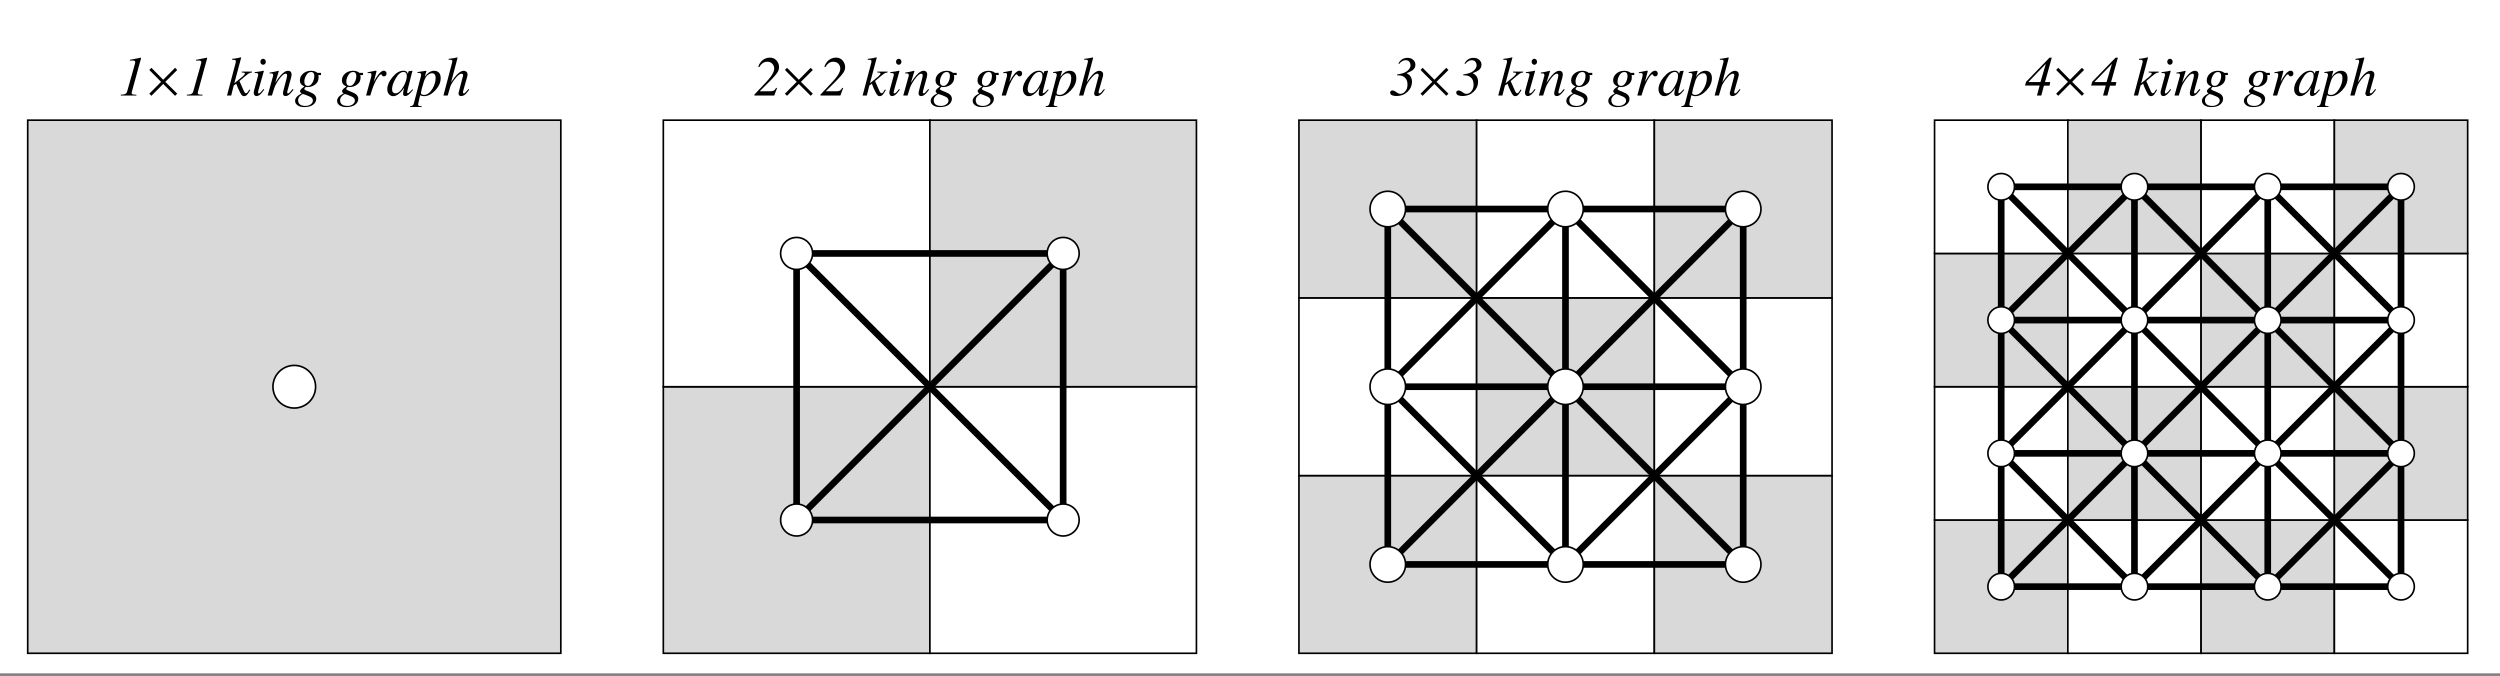 <?xml version="1.0" encoding="UTF-8"?>
<svg xmlns="http://www.w3.org/2000/svg" xmlns:xlink="http://www.w3.org/1999/xlink" width="540" height="146" viewBox="0 0 540 146">
<rect x="0" y="0" width="540" height="146" fill="#808080" stroke="none"/>
<defs>
<g>
<g id="glyph-0-0">
<path d="M -0.109 0 L -0.109 -7.891 L 9.281 -7.891 L 9.281 0 Z M 8.188 -1.094 L 8.188 -6.797 L 0.969 -6.797 L 0.969 -1.094 Z M 8.188 -1.094 "/>
</g>
<g id="glyph-0-1">
<path d="M 0.578 -0.203 L 0.984 -0.203 C 1.242 -0.234 1.453 -0.289 1.609 -0.375 C 1.773 -0.469 1.883 -0.617 1.938 -0.828 L 3.609 -6.766 C 3.641 -6.867 3.66 -6.953 3.672 -7.016 C 3.68 -7.086 3.688 -7.148 3.688 -7.203 C 3.688 -7.348 3.641 -7.441 3.547 -7.484 C 3.461 -7.535 3.32 -7.562 3.125 -7.562 L 2.547 -7.531 L 2.547 -7.719 L 2.703 -7.734 C 2.805 -7.754 3.094 -7.812 3.562 -7.906 C 4.039 -8 4.383 -8.066 4.594 -8.109 L 4.766 -8.156 L 4.891 -8.172 L 4.953 -8.125 C 4.953 -8.102 4.953 -8.082 4.953 -8.062 C 4.953 -8.039 4.945 -8.016 4.938 -7.984 L 2.953 -0.75 C 2.941 -0.719 2.93 -0.688 2.922 -0.656 C 2.922 -0.625 2.922 -0.594 2.922 -0.562 C 2.922 -0.406 2.988 -0.301 3.125 -0.25 C 3.27 -0.207 3.547 -0.18 3.953 -0.172 L 3.953 0 L 0.578 0 Z M 0.578 -0.203 "/>
</g>
<g id="glyph-0-2">
<path d="M 0.172 0 L 2.062 -7.156 C 2.062 -7.195 2.062 -7.234 2.062 -7.266 C 2.07 -7.297 2.078 -7.332 2.078 -7.375 C 2.078 -7.539 2.023 -7.641 1.922 -7.672 C 1.828 -7.711 1.613 -7.727 1.281 -7.719 L 1.281 -7.922 C 1.508 -7.941 1.727 -7.969 1.938 -8 C 2.145 -8.031 2.305 -8.055 2.422 -8.078 C 2.453 -8.086 2.586 -8.117 2.828 -8.172 C 3.066 -8.223 3.195 -8.25 3.219 -8.25 L 3.234 -8.188 L 1.75 -2.641 C 2.633 -3.348 3.234 -3.836 3.547 -4.109 C 3.867 -4.391 4.031 -4.602 4.031 -4.75 C 4.031 -4.844 3.984 -4.898 3.891 -4.922 C 3.805 -4.941 3.629 -4.961 3.359 -4.984 L 3.359 -5.172 L 5.562 -5.172 L 5.562 -4.984 C 5.27 -4.961 5 -4.863 4.75 -4.688 C 4.508 -4.52 3.879 -4 2.859 -3.125 C 3.391 -1.875 3.723 -1.117 3.859 -0.859 C 3.992 -0.609 4.129 -0.484 4.266 -0.484 C 4.379 -0.484 4.504 -0.566 4.641 -0.734 C 4.723 -0.836 4.844 -1.031 5 -1.312 L 5.188 -1.188 C 4.938 -0.727 4.711 -0.391 4.516 -0.172 C 4.328 0.035 4.102 0.141 3.844 0.141 C 3.676 0.141 3.523 0.078 3.391 -0.047 C 3.254 -0.172 3.078 -0.469 2.859 -0.938 C 2.766 -1.125 2.656 -1.352 2.531 -1.625 C 2.414 -1.906 2.297 -2.219 2.172 -2.562 L 1.625 -2.156 L 1.078 0 Z M 0.172 0 "/>
</g>
<g id="glyph-0-3">
<path d="M 2.594 -6.641 C 2.438 -6.641 2.301 -6.703 2.188 -6.828 C 2.07 -6.953 2.016 -7.102 2.016 -7.281 C 2.016 -7.469 2.07 -7.625 2.188 -7.75 C 2.301 -7.875 2.438 -7.938 2.594 -7.938 C 2.758 -7.938 2.898 -7.875 3.016 -7.75 C 3.129 -7.625 3.188 -7.469 3.188 -7.281 C 3.188 -7.102 3.129 -6.953 3.016 -6.828 C 2.898 -6.703 2.758 -6.641 2.594 -6.641 Z M 2.734 -5.344 C 2.766 -5.332 2.773 -5.316 2.766 -5.297 L 1.578 -1.094 C 1.523 -0.863 1.5 -0.727 1.5 -0.688 C 1.5 -0.625 1.508 -0.57 1.531 -0.531 C 1.551 -0.477 1.598 -0.453 1.672 -0.453 C 1.805 -0.453 1.984 -0.57 2.203 -0.812 C 2.336 -0.945 2.5 -1.145 2.688 -1.406 L 2.844 -1.266 L 2.781 -1.188 C 2.488 -0.77 2.242 -0.473 2.047 -0.297 C 1.742 -0.016 1.445 0.125 1.156 0.125 C 0.988 0.125 0.848 0.055 0.734 -0.078 C 0.629 -0.223 0.578 -0.391 0.578 -0.578 C 0.578 -0.691 0.582 -0.789 0.594 -0.875 C 0.613 -0.969 0.645 -1.094 0.688 -1.25 L 1.516 -4.297 C 1.523 -4.336 1.531 -4.379 1.531 -4.422 C 1.539 -4.461 1.547 -4.504 1.547 -4.547 C 1.547 -4.68 1.492 -4.766 1.391 -4.797 C 1.285 -4.836 1.082 -4.859 0.781 -4.859 L 0.781 -5.047 C 1.102 -5.086 1.336 -5.117 1.484 -5.141 C 1.629 -5.16 1.773 -5.18 1.922 -5.203 C 2.109 -5.234 2.285 -5.27 2.453 -5.312 C 2.617 -5.352 2.711 -5.363 2.734 -5.344 Z M 2.734 -5.344 "/>
</g>
<g id="glyph-0-4">
<path d="M 0.219 0 L 1.234 -3.656 C 1.328 -3.957 1.379 -4.141 1.391 -4.203 C 1.398 -4.273 1.406 -4.348 1.406 -4.422 C 1.406 -4.535 1.375 -4.625 1.312 -4.688 C 1.25 -4.75 1.125 -4.781 0.938 -4.781 C 0.883 -4.781 0.832 -4.773 0.781 -4.766 C 0.738 -4.766 0.691 -4.758 0.641 -4.75 L 0.641 -4.953 C 0.898 -4.992 1.082 -5.023 1.188 -5.047 C 1.301 -5.066 1.422 -5.086 1.547 -5.109 L 2.594 -5.344 C 2.625 -5.332 2.641 -5.316 2.641 -5.297 L 1.859 -2.75 C 2.336 -3.488 2.738 -4.035 3.062 -4.391 C 3.633 -5.023 4.145 -5.344 4.594 -5.344 C 4.758 -5.344 4.906 -5.312 5.031 -5.25 C 5.27 -5.113 5.391 -4.879 5.391 -4.547 C 5.391 -4.453 5.379 -4.352 5.359 -4.25 C 5.348 -4.145 5.328 -4.035 5.297 -3.922 L 4.516 -1.094 C 4.504 -1.031 4.488 -0.957 4.469 -0.875 C 4.445 -0.789 4.438 -0.727 4.438 -0.688 C 4.438 -0.633 4.445 -0.582 4.469 -0.531 C 4.5 -0.477 4.547 -0.453 4.609 -0.453 C 4.711 -0.453 4.832 -0.516 4.969 -0.641 C 5.102 -0.766 5.32 -1.02 5.625 -1.406 L 5.797 -1.25 C 5.473 -0.82 5.219 -0.52 5.031 -0.344 C 4.707 -0.031 4.395 0.125 4.094 0.125 C 3.957 0.125 3.828 0.082 3.703 0 C 3.586 -0.094 3.531 -0.254 3.531 -0.484 C 3.531 -0.547 3.535 -0.613 3.547 -0.688 C 3.555 -0.77 3.566 -0.836 3.578 -0.891 L 4.328 -3.766 C 4.359 -3.922 4.379 -4.047 4.391 -4.141 C 4.41 -4.242 4.422 -4.316 4.422 -4.359 C 4.422 -4.453 4.395 -4.535 4.344 -4.609 C 4.301 -4.68 4.223 -4.719 4.109 -4.719 C 3.816 -4.719 3.445 -4.445 3 -3.906 C 2.738 -3.594 2.473 -3.211 2.203 -2.766 C 1.992 -2.422 1.828 -2.086 1.703 -1.766 C 1.586 -1.441 1.398 -0.852 1.141 0 Z M 0.219 0 "/>
</g>
<g id="glyph-0-5">
<path d="M 2.094 -3.031 C 2.094 -2.781 2.129 -2.582 2.203 -2.438 C 2.328 -2.195 2.555 -2.078 2.891 -2.078 C 3.242 -2.078 3.555 -2.301 3.828 -2.75 C 4.109 -3.207 4.25 -3.707 4.25 -4.25 C 4.25 -4.508 4.191 -4.711 4.078 -4.859 C 3.961 -5.004 3.789 -5.078 3.562 -5.078 C 3.125 -5.078 2.77 -4.844 2.5 -4.375 C 2.227 -3.906 2.094 -3.457 2.094 -3.031 Z M 2.297 2.25 C 2.766 2.25 3.156 2.133 3.469 1.906 C 3.781 1.688 3.938 1.422 3.938 1.109 C 3.938 0.867 3.852 0.672 3.688 0.516 C 3.602 0.422 3.461 0.328 3.266 0.234 C 3.109 0.148 2.836 0.035 2.453 -0.109 C 2.066 -0.254 1.848 -0.328 1.797 -0.328 C 1.691 -0.328 1.488 -0.191 1.188 0.078 C 0.895 0.348 0.75 0.66 0.75 1.016 C 0.75 1.535 0.973 1.895 1.422 2.094 C 1.66 2.195 1.953 2.25 2.297 2.25 Z M 0.094 1.156 C 0.094 0.863 0.207 0.582 0.438 0.312 C 0.664 0.051 1.023 -0.207 1.516 -0.469 C 1.41 -0.531 1.328 -0.598 1.266 -0.672 C 1.203 -0.742 1.172 -0.832 1.172 -0.938 C 1.172 -1.102 1.285 -1.289 1.516 -1.5 C 1.641 -1.613 1.844 -1.77 2.125 -1.969 C 1.875 -2.062 1.656 -2.195 1.469 -2.375 C 1.25 -2.602 1.141 -2.898 1.141 -3.266 C 1.141 -3.859 1.375 -4.352 1.844 -4.75 C 2.312 -5.145 2.883 -5.344 3.562 -5.344 C 3.926 -5.344 4.227 -5.285 4.469 -5.172 C 4.719 -5.055 4.863 -4.961 4.906 -4.891 L 5.703 -4.891 L 5.703 -4.422 L 5.109 -4.422 C 5.129 -4.336 5.145 -4.258 5.156 -4.188 C 5.164 -4.113 5.172 -4.016 5.172 -3.891 C 5.172 -3.242 4.926 -2.738 4.438 -2.375 C 3.945 -2.008 3.414 -1.828 2.844 -1.828 C 2.781 -1.828 2.723 -1.828 2.672 -1.828 C 2.617 -1.836 2.555 -1.852 2.484 -1.875 C 2.422 -1.875 2.344 -1.816 2.25 -1.703 C 2.133 -1.586 2.078 -1.484 2.078 -1.391 C 2.078 -1.254 2.516 -1.023 3.391 -0.703 C 4.242 -0.379 4.672 0.094 4.672 0.719 C 4.672 1.195 4.453 1.613 4.016 1.969 C 3.586 2.32 2.938 2.5 2.062 2.5 C 1.457 2.5 0.977 2.367 0.625 2.109 C 0.27 1.848 0.094 1.531 0.094 1.156 Z M 0.094 1.156 "/>
</g>
<g id="glyph-0-6">
<path d="M 2.469 -5.375 C 2.5 -5.375 2.52 -5.363 2.531 -5.344 C 2.551 -5.32 2.562 -5.297 2.562 -5.266 C 2.551 -5.223 2.547 -5.191 2.547 -5.172 L 1.953 -2.891 L 2.078 -3.141 C 2.367 -3.703 2.703 -4.211 3.078 -4.672 C 3.461 -5.129 3.82 -5.359 4.156 -5.359 C 4.344 -5.359 4.484 -5.297 4.578 -5.172 C 4.68 -5.047 4.734 -4.906 4.734 -4.75 C 4.734 -4.57 4.68 -4.426 4.578 -4.312 C 4.484 -4.195 4.348 -4.141 4.172 -4.141 C 4.047 -4.141 3.953 -4.16 3.891 -4.203 C 3.828 -4.254 3.781 -4.312 3.75 -4.375 L 3.672 -4.5 C 3.66 -4.531 3.645 -4.551 3.625 -4.562 C 3.602 -4.57 3.578 -4.578 3.547 -4.578 C 3.391 -4.578 3.164 -4.363 2.875 -3.938 C 2.582 -3.508 2.328 -3.047 2.109 -2.547 C 1.961 -2.242 1.805 -1.844 1.641 -1.344 C 1.535 -1.031 1.395 -0.582 1.219 0 L 0.312 0 L 1.281 -3.562 C 1.344 -3.758 1.391 -3.938 1.422 -4.094 C 1.453 -4.258 1.469 -4.395 1.469 -4.5 C 1.469 -4.613 1.438 -4.703 1.375 -4.766 C 1.32 -4.828 1.223 -4.859 1.078 -4.859 C 1.023 -4.859 0.961 -4.852 0.891 -4.844 C 0.828 -4.844 0.742 -4.836 0.641 -4.828 L 0.641 -5.016 L 0.875 -5.062 C 1.188 -5.125 1.523 -5.191 1.891 -5.266 C 2.254 -5.336 2.445 -5.375 2.469 -5.375 Z M 2.469 -5.375 "/>
</g>
<g id="glyph-0-7">
<path d="M 4.406 -4.266 C 4.406 -4.547 4.336 -4.754 4.203 -4.891 C 4.078 -5.023 3.922 -5.094 3.734 -5.094 C 3.098 -5.094 2.504 -4.598 1.953 -3.609 C 1.461 -2.742 1.219 -2 1.219 -1.375 C 1.219 -1.062 1.285 -0.832 1.422 -0.688 C 1.555 -0.539 1.727 -0.469 1.938 -0.469 C 2.531 -0.469 3.102 -0.945 3.656 -1.906 C 4.156 -2.781 4.406 -3.566 4.406 -4.266 Z M 3.672 -5.359 C 3.984 -5.359 4.223 -5.273 4.391 -5.109 C 4.473 -5.023 4.539 -4.91 4.594 -4.766 L 4.625 -4.688 L 4.766 -5.141 C 4.773 -5.191 4.785 -5.223 4.797 -5.234 C 4.805 -5.254 4.836 -5.266 4.891 -5.266 L 5.547 -5.344 C 5.586 -5.344 5.609 -5.336 5.609 -5.328 C 5.617 -5.316 5.617 -5.289 5.609 -5.25 C 5.598 -5.195 5.586 -5.156 5.578 -5.125 C 5.566 -5.102 5.551 -5.062 5.531 -5 L 5 -2.891 C 4.875 -2.43 4.77 -2.035 4.688 -1.703 C 4.539 -1.098 4.469 -0.75 4.469 -0.656 C 4.469 -0.602 4.484 -0.562 4.516 -0.531 C 4.547 -0.508 4.582 -0.5 4.625 -0.5 C 4.664 -0.5 4.707 -0.508 4.75 -0.531 C 4.789 -0.562 4.836 -0.598 4.891 -0.641 L 5 -0.719 C 5.031 -0.75 5.062 -0.781 5.094 -0.812 C 5.133 -0.852 5.188 -0.906 5.25 -0.969 L 5.609 -1.344 L 5.75 -1.219 C 5.344 -0.695 5.016 -0.344 4.766 -0.156 C 4.516 0.027 4.281 0.125 4.062 0.125 C 3.914 0.125 3.801 0.078 3.719 -0.016 C 3.633 -0.117 3.594 -0.25 3.594 -0.406 C 3.594 -0.551 3.617 -0.754 3.672 -1.016 C 3.723 -1.285 3.773 -1.508 3.828 -1.688 C 3.754 -1.57 3.633 -1.398 3.469 -1.172 C 3.301 -0.941 3.098 -0.723 2.859 -0.516 C 2.566 -0.254 2.289 -0.07 2.031 0.031 C 1.82 0.102 1.625 0.141 1.438 0.141 C 1.125 0.141 0.836 0.008 0.578 -0.25 C 0.316 -0.52 0.188 -0.895 0.188 -1.375 C 0.188 -2.195 0.555 -3.055 1.297 -3.953 C 2.055 -4.891 2.848 -5.359 3.672 -5.359 Z M 3.672 -5.359 "/>
</g>
<g id="glyph-0-8">
<path d="M -0.922 2.297 C -0.691 2.297 -0.516 2.25 -0.391 2.156 C -0.273 2.07 -0.188 1.926 -0.125 1.719 L 1.375 -4.047 C 1.406 -4.18 1.426 -4.281 1.438 -4.344 C 1.445 -4.414 1.453 -4.469 1.453 -4.5 C 1.453 -4.625 1.406 -4.719 1.312 -4.781 C 1.219 -4.852 1.078 -4.891 0.891 -4.891 C 0.848 -4.891 0.805 -4.883 0.766 -4.875 C 0.734 -4.875 0.703 -4.867 0.672 -4.859 L 0.656 -5.062 L 2.531 -5.344 C 2.551 -5.344 2.57 -5.328 2.594 -5.297 C 2.57 -5.242 2.562 -5.203 2.562 -5.172 L 2.234 -4.031 C 2.504 -4.383 2.75 -4.656 2.969 -4.844 C 3.375 -5.176 3.797 -5.344 4.234 -5.344 C 4.68 -5.344 5.031 -5.211 5.281 -4.953 C 5.539 -4.691 5.672 -4.289 5.672 -3.75 C 5.672 -2.82 5.281 -1.941 4.5 -1.109 C 3.719 -0.273 2.91 0.141 2.078 0.141 C 1.91 0.141 1.77 0.125 1.656 0.094 C 1.539 0.062 1.398 0.008 1.234 -0.062 L 1.156 0.281 C 1.062 0.688 0.992 0.977 0.953 1.156 C 0.848 1.602 0.797 1.859 0.797 1.922 C 0.797 2.078 0.848 2.176 0.953 2.219 C 1.055 2.27 1.258 2.301 1.562 2.312 L 1.562 2.484 L -0.922 2.484 Z M 4.578 -3.766 C 4.578 -4.023 4.547 -4.227 4.484 -4.375 C 4.367 -4.664 4.141 -4.812 3.797 -4.812 C 3.516 -4.812 3.203 -4.676 2.859 -4.406 C 2.523 -4.133 2.258 -3.691 2.062 -3.078 C 1.906 -2.586 1.754 -2.07 1.609 -1.531 C 1.473 -0.988 1.406 -0.672 1.406 -0.578 C 1.406 -0.422 1.469 -0.305 1.594 -0.234 C 1.719 -0.16 1.867 -0.125 2.047 -0.125 C 2.734 -0.125 3.344 -0.562 3.875 -1.438 C 4.344 -2.219 4.578 -2.992 4.578 -3.766 Z M 4.578 -3.766 "/>
</g>
<g id="glyph-0-9">
<path d="M 1.344 -7.922 C 1.594 -7.953 1.797 -7.977 1.953 -8 C 2.109 -8.02 2.242 -8.039 2.359 -8.062 C 2.816 -8.156 3.062 -8.203 3.094 -8.203 C 3.133 -8.211 3.164 -8.219 3.188 -8.219 C 3.238 -8.195 3.266 -8.172 3.266 -8.141 L 1.875 -2.859 C 2.363 -3.598 2.77 -4.133 3.094 -4.469 C 3.645 -5.051 4.148 -5.344 4.609 -5.344 C 4.797 -5.344 4.977 -5.281 5.156 -5.156 C 5.332 -5.039 5.422 -4.828 5.422 -4.516 C 5.422 -4.441 5.41 -4.344 5.391 -4.219 C 5.367 -4.102 5.344 -4.004 5.312 -3.922 L 4.516 -1.094 C 4.492 -1.008 4.473 -0.93 4.453 -0.859 C 4.441 -0.785 4.438 -0.719 4.438 -0.656 C 4.438 -0.594 4.453 -0.539 4.484 -0.5 C 4.516 -0.469 4.562 -0.453 4.625 -0.453 C 4.738 -0.453 4.879 -0.539 5.047 -0.719 C 5.148 -0.82 5.344 -1.051 5.625 -1.406 L 5.781 -1.266 C 5.5 -0.859 5.266 -0.562 5.078 -0.375 C 4.734 -0.039 4.391 0.125 4.047 0.125 C 3.879 0.125 3.742 0.078 3.641 -0.016 C 3.535 -0.117 3.484 -0.258 3.484 -0.438 C 3.484 -0.488 3.484 -0.535 3.484 -0.578 C 3.492 -0.629 3.508 -0.68 3.531 -0.734 L 4.438 -4.203 C 4.445 -4.234 4.453 -4.266 4.453 -4.297 C 4.461 -4.328 4.469 -4.363 4.469 -4.406 C 4.469 -4.5 4.438 -4.57 4.375 -4.625 C 4.312 -4.688 4.234 -4.719 4.141 -4.719 C 3.867 -4.719 3.531 -4.504 3.125 -4.078 C 2.727 -3.648 2.395 -3.219 2.125 -2.781 C 1.938 -2.469 1.789 -2.172 1.688 -1.891 C 1.594 -1.617 1.41 -0.988 1.141 0 L 0.219 0 L 2.109 -7.156 C 2.117 -7.207 2.125 -7.25 2.125 -7.281 C 2.133 -7.32 2.141 -7.359 2.141 -7.391 C 2.141 -7.555 2.082 -7.656 1.969 -7.688 C 1.863 -7.727 1.656 -7.738 1.344 -7.719 Z M 1.344 -7.922 "/>
</g>
<g id="glyph-0-10">
<path d="M 0.141 -0.203 L 2.688 -2.906 C 3.125 -3.375 3.473 -3.789 3.734 -4.156 C 4.191 -4.801 4.422 -5.348 4.422 -5.797 C 4.422 -6.211 4.285 -6.566 4.016 -6.859 C 3.742 -7.148 3.375 -7.297 2.906 -7.297 C 2.469 -7.297 2.082 -7.145 1.75 -6.844 C 1.57 -6.688 1.395 -6.457 1.219 -6.156 L 0.969 -6.234 C 1.27 -7.055 1.742 -7.625 2.391 -7.938 C 2.734 -8.102 3.094 -8.188 3.469 -8.188 C 4.094 -8.188 4.582 -7.973 4.938 -7.547 C 5.289 -7.129 5.469 -6.66 5.469 -6.141 C 5.469 -5.691 5.328 -5.27 5.047 -4.875 C 4.773 -4.477 4.316 -3.953 3.672 -3.297 L 1.344 -0.969 L 1.344 -0.922 L 3.641 -0.922 C 3.973 -0.922 4.219 -0.973 4.375 -1.078 C 4.539 -1.18 4.695 -1.379 4.844 -1.672 L 5.031 -1.594 L 4.438 0 L 0.141 0 Z M 0.141 -0.203 "/>
</g>
<g id="glyph-0-11">
<path d="M 0.688 -1.094 C 0.801 -1.094 0.898 -1.07 0.984 -1.031 C 1.078 -1 1.172 -0.953 1.266 -0.891 L 1.547 -0.703 C 1.703 -0.598 1.82 -0.523 1.906 -0.484 C 2.07 -0.398 2.227 -0.359 2.375 -0.359 C 2.77 -0.359 3.125 -0.539 3.438 -0.906 C 3.758 -1.281 3.922 -1.758 3.922 -2.344 C 3.922 -3.008 3.742 -3.508 3.391 -3.844 C 3.047 -4.188 2.551 -4.359 1.906 -4.359 C 1.875 -4.359 1.848 -4.359 1.828 -4.359 C 1.805 -4.359 1.758 -4.359 1.688 -4.359 L 1.672 -4.547 C 2.734 -4.691 3.484 -4.957 3.922 -5.344 C 4.359 -5.727 4.578 -6.117 4.578 -6.516 C 4.578 -6.785 4.5 -7.035 4.344 -7.266 C 4.188 -7.504 3.898 -7.625 3.484 -7.625 C 3.242 -7.625 3.008 -7.555 2.781 -7.422 C 2.551 -7.297 2.344 -7.102 2.156 -6.844 L 1.953 -6.906 C 2.18 -7.332 2.461 -7.645 2.797 -7.844 C 3.141 -8.039 3.504 -8.141 3.891 -8.141 C 4.398 -8.141 4.816 -8 5.141 -7.719 C 5.461 -7.445 5.625 -7.086 5.625 -6.641 C 5.625 -6.172 5.43 -5.785 5.047 -5.484 C 4.797 -5.285 4.363 -5.07 3.75 -4.844 L 3.75 -4.797 C 4.039 -4.66 4.27 -4.5 4.438 -4.312 C 4.738 -3.969 4.891 -3.516 4.891 -2.953 C 4.891 -2.141 4.582 -1.438 3.969 -0.844 C 3.312 -0.207 2.516 0.109 1.578 0.109 C 1.234 0.109 0.953 0.07 0.734 0 C 0.359 -0.113 0.172 -0.332 0.172 -0.656 C 0.172 -0.758 0.211 -0.859 0.297 -0.953 C 0.379 -1.047 0.508 -1.094 0.688 -1.094 Z M 0.688 -1.094 "/>
</g>
<g id="glyph-0-12">
<path d="M 5.297 -8.172 L 5.797 -8.172 L 4.328 -2.906 L 5.469 -2.906 L 5.297 -2.125 L 4.094 -2.125 L 3.531 0 L 2.594 0 L 3.172 -2.156 L 0.016 -2.156 L 0.25 -2.969 Z M 4.5 -6.797 L 4.469 -6.797 L 0.781 -2.969 L 0.781 -2.906 L 3.344 -2.906 Z M 4.5 -6.797 "/>
</g>
<g id="glyph-1-0">
<path d="M 0.719 0 L 0.719 -9.203 L 5.031 -9.203 L 5.031 0 Z M 1.438 -0.719 L 4.312 -0.719 L 4.312 -8.484 L 1.438 -8.484 Z M 1.438 -0.719 "/>
</g>
<g id="glyph-1-1">
<path d="M 6.719 -0.391 L 6.25 0.062 L 3.688 -2.5 L 1.141 0.062 L 0.688 -0.391 L 3.234 -2.953 L 0.688 -5.516 L 1.141 -5.984 L 3.688 -3.406 L 6.25 -5.984 L 6.719 -5.516 L 4.141 -2.953 Z M 6.719 -0.391 "/>
</g>
</g>
</defs>
<path fill-rule="evenodd" fill="rgb(100%, 100%, 100%)" fill-opacity="1" d="M 0 145.441 L 540 145.441 L 540 0 L 0 0 Z M 0 145.441 "/>
<path fill-rule="evenodd" fill="rgb(84.959%, 84.959%, 84.959%)" fill-opacity="1" stroke-width="3.6" stroke-linecap="square" stroke-linejoin="miter" stroke="rgb(0%, 0%, 0%)" stroke-opacity="1" stroke-miterlimit="3.25" d="M 59.844 48.906 L 1211.367 48.906 L 1211.367 1200.43 L 59.844 1200.43 Z M 59.844 48.906 " transform="matrix(0.1, 0, 0, -0.1, 0, 146)"/>
<path fill-rule="evenodd" fill="rgb(100%, 100%, 100%)" fill-opacity="1" stroke-width="3.6" stroke-linecap="square" stroke-linejoin="miter" stroke="rgb(0%, 0%, 0%)" stroke-opacity="1" stroke-miterlimit="3.25" d="M 681.68 624.688 C 681.68 612.461 676.836 600.742 668.164 592.109 C 659.531 583.477 647.812 578.594 635.625 578.594 C 623.398 578.594 611.68 583.477 603.047 592.109 C 594.414 600.742 589.57 612.461 589.57 624.688 C 589.57 636.875 594.414 648.594 603.047 657.227 C 611.68 665.859 623.398 670.742 635.625 670.742 C 647.812 670.742 659.531 665.859 668.164 657.227 C 676.836 648.594 681.68 636.875 681.68 624.688 Z M 681.68 624.688 " transform="matrix(0.1, 0, 0, -0.1, 0, 146)"/>
<g fill="rgb(0%, 0%, 0%)" fill-opacity="1">
<use xlink:href="#glyph-0-1" x="25.513" y="20.631"/>
</g>
<g fill="rgb(0%, 0%, 0%)" fill-opacity="1">
<use xlink:href="#glyph-1-1" x="31.561" y="20.631"/>
</g>
<g fill="rgb(0%, 0%, 0%)" fill-opacity="1">
<use xlink:href="#glyph-0-1" x="39.789" y="20.631"/>
</g>
<g fill="rgb(0%, 0%, 0%)" fill-opacity="1">
<use xlink:href="#glyph-0-2" x="48.861" y="20.631"/>
<use xlink:href="#glyph-0-3" x="54.231" y="20.631"/>
<use xlink:href="#glyph-0-4" x="57.594" y="20.631"/>
<use xlink:href="#glyph-0-5" x="63.642" y="20.631"/>
</g>
<g fill="rgb(0%, 0%, 0%)" fill-opacity="1">
<use xlink:href="#glyph-0-5" x="72.714" y="20.631"/>
<use xlink:href="#glyph-0-6" x="78.762" y="20.631"/>
<use xlink:href="#glyph-0-7" x="83.467" y="20.631"/>
<use xlink:href="#glyph-0-8" x="89.515" y="20.631"/>
<use xlink:href="#glyph-0-9" x="95.563" y="20.631"/>
</g>
<path fill-rule="evenodd" fill="rgb(84.959%, 84.959%, 84.959%)" fill-opacity="1" stroke-width="3.6" stroke-linecap="square" stroke-linejoin="miter" stroke="rgb(0%, 0%, 0%)" stroke-opacity="1" stroke-miterlimit="3.25" d="M 1432.773 48.906 L 2008.555 48.906 L 2008.555 624.688 L 1432.773 624.688 Z M 1432.773 48.906 " transform="matrix(0.1, 0, 0, -0.1, 0, 146)"/>
<path fill-rule="evenodd" fill="rgb(100%, 100%, 100%)" fill-opacity="1" stroke-width="3.6" stroke-linecap="square" stroke-linejoin="miter" stroke="rgb(0%, 0%, 0%)" stroke-opacity="1" stroke-miterlimit="3.25" d="M 1432.773 624.688 L 2008.555 624.688 L 2008.555 1200.43 L 1432.773 1200.43 Z M 1432.773 624.688 " transform="matrix(0.1, 0, 0, -0.1, 0, 146)"/>
<path fill-rule="evenodd" fill="rgb(100%, 100%, 100%)" fill-opacity="1" stroke-width="3.6" stroke-linecap="square" stroke-linejoin="miter" stroke="rgb(0%, 0%, 0%)" stroke-opacity="1" stroke-miterlimit="3.25" d="M 2008.555 48.906 L 2584.297 48.906 L 2584.297 624.688 L 2008.555 624.688 Z M 2008.555 48.906 " transform="matrix(0.1, 0, 0, -0.1, 0, 146)"/>
<path fill-rule="evenodd" fill="rgb(84.959%, 84.959%, 84.959%)" fill-opacity="1" stroke-width="3.6" stroke-linecap="square" stroke-linejoin="miter" stroke="rgb(0%, 0%, 0%)" stroke-opacity="1" stroke-miterlimit="3.25" d="M 2008.555 624.688 L 2584.297 624.688 L 2584.297 1200.43 L 2008.555 1200.43 Z M 2008.555 624.688 " transform="matrix(0.1, 0, 0, -0.1, 0, 146)"/>
<path fill="none" stroke-width="14.4" stroke-linecap="square" stroke-linejoin="miter" stroke="rgb(0%, 0%, 0%)" stroke-opacity="1" stroke-miterlimit="3.25" d="M 1720.664 336.797 L 1720.664 912.539 " transform="matrix(0.1, 0, 0, -0.1, 0, 146)"/>
<path fill="none" stroke-width="14.4" stroke-linecap="square" stroke-linejoin="miter" stroke="rgb(0%, 0%, 0%)" stroke-opacity="1" stroke-miterlimit="3.25" d="M 1720.664 336.797 L 2296.406 336.797 " transform="matrix(0.1, 0, 0, -0.1, 0, 146)"/>
<path fill="none" stroke-width="14.4" stroke-linecap="square" stroke-linejoin="miter" stroke="rgb(0%, 0%, 0%)" stroke-opacity="1" stroke-miterlimit="3.25" d="M 1720.664 336.797 L 2296.406 912.539 " transform="matrix(0.1, 0, 0, -0.1, 0, 146)"/>
<path fill="none" stroke-width="14.4" stroke-linecap="square" stroke-linejoin="miter" stroke="rgb(0%, 0%, 0%)" stroke-opacity="1" stroke-miterlimit="3.25" d="M 1720.664 912.539 L 2296.406 336.797 " transform="matrix(0.1, 0, 0, -0.1, 0, 146)"/>
<path fill="none" stroke-width="14.4" stroke-linecap="square" stroke-linejoin="miter" stroke="rgb(0%, 0%, 0%)" stroke-opacity="1" stroke-miterlimit="3.25" d="M 1720.664 912.539 L 2296.406 912.539 " transform="matrix(0.1, 0, 0, -0.1, 0, 146)"/>
<path fill="none" stroke-width="14.4" stroke-linecap="square" stroke-linejoin="miter" stroke="rgb(0%, 0%, 0%)" stroke-opacity="1" stroke-miterlimit="3.25" d="M 2296.406 336.797 L 2296.406 912.539 " transform="matrix(0.1, 0, 0, -0.1, 0, 146)"/>
<path fill-rule="evenodd" fill="rgb(100%, 100%, 100%)" fill-opacity="1" d="M 175.52 112.32 C 175.52 113.238 175.156 114.117 174.508 114.762 C 173.859 115.41 172.98 115.773 172.066 115.773 C 171.148 115.773 170.27 115.41 169.625 114.762 C 168.977 114.117 168.613 113.238 168.613 112.32 C 168.613 111.406 168.977 110.527 169.625 109.879 C 170.27 109.23 171.148 108.867 172.066 108.867 C 172.98 108.867 173.859 109.23 174.508 109.879 C 175.156 110.527 175.52 111.406 175.52 112.32 Z M 175.52 112.32 "/>
<path fill-rule="evenodd" fill="rgb(100%, 100%, 100%)" fill-opacity="1" d="M 175.52 54.746 C 175.52 55.66 175.156 56.539 174.508 57.188 C 173.859 57.836 172.98 58.199 172.066 58.199 C 171.148 58.199 170.27 57.836 169.625 57.188 C 168.977 56.539 168.613 55.66 168.613 54.746 C 168.613 53.828 168.977 52.949 169.625 52.301 C 170.27 51.656 171.148 51.289 172.066 51.289 C 172.98 51.289 173.859 51.656 174.508 52.301 C 175.156 52.949 175.52 53.828 175.52 54.746 Z M 175.52 54.746 "/>
<path fill-rule="evenodd" fill="rgb(100%, 100%, 100%)" fill-opacity="1" d="M 233.098 112.32 C 233.098 113.238 232.73 114.117 232.086 114.762 C 231.438 115.41 230.559 115.773 229.641 115.773 C 228.727 115.773 227.848 115.41 227.199 114.762 C 226.551 114.117 226.188 113.238 226.188 112.32 C 226.188 111.406 226.551 110.527 227.199 109.879 C 227.848 109.23 228.727 108.867 229.641 108.867 C 230.559 108.867 231.438 109.23 232.086 109.879 C 232.73 110.527 233.098 111.406 233.098 112.32 Z M 233.098 112.32 "/>
<path fill-rule="evenodd" fill="rgb(100%, 100%, 100%)" fill-opacity="1" d="M 233.098 54.746 C 233.098 55.66 232.73 56.539 232.086 57.188 C 231.438 57.836 230.559 58.199 229.641 58.199 C 228.727 58.199 227.848 57.836 227.199 57.188 C 226.551 56.539 226.188 55.66 226.188 54.746 C 226.188 53.828 226.551 52.949 227.199 52.301 C 227.848 51.656 228.727 51.289 229.641 51.289 C 230.559 51.289 231.438 51.656 232.086 52.301 C 232.73 52.949 233.098 53.828 233.098 54.746 Z M 233.098 54.746 "/>
<path fill="none" stroke-width="3.6" stroke-linecap="square" stroke-linejoin="miter" stroke="rgb(0%, 0%, 0%)" stroke-opacity="1" stroke-miterlimit="3.25" d="M 1755.195 336.797 C 1755.195 327.617 1751.562 318.828 1745.078 312.383 C 1738.594 305.898 1729.805 302.266 1720.664 302.266 C 1711.484 302.266 1702.695 305.898 1696.25 312.383 C 1689.766 318.828 1686.133 327.617 1686.133 336.797 C 1686.133 345.938 1689.766 354.727 1696.25 361.211 C 1702.695 367.695 1711.484 371.328 1720.664 371.328 C 1729.805 371.328 1738.594 367.695 1745.078 361.211 C 1751.562 354.727 1755.195 345.938 1755.195 336.797 Z M 1755.195 336.797 " transform="matrix(0.1, 0, 0, -0.1, 0, 146)"/>
<path fill="none" stroke-width="3.6" stroke-linecap="square" stroke-linejoin="miter" stroke="rgb(0%, 0%, 0%)" stroke-opacity="1" stroke-miterlimit="3.25" d="M 1755.195 912.539 C 1755.195 903.398 1751.562 894.609 1745.078 888.125 C 1738.594 881.641 1729.805 878.008 1720.664 878.008 C 1711.484 878.008 1702.695 881.641 1696.25 888.125 C 1689.766 894.609 1686.133 903.398 1686.133 912.539 C 1686.133 921.719 1689.766 930.508 1696.25 936.992 C 1702.695 943.438 1711.484 947.109 1720.664 947.109 C 1729.805 947.109 1738.594 943.438 1745.078 936.992 C 1751.562 930.508 1755.195 921.719 1755.195 912.539 Z M 1755.195 912.539 " transform="matrix(0.1, 0, 0, -0.1, 0, 146)"/>
<path fill="none" stroke-width="3.6" stroke-linecap="square" stroke-linejoin="miter" stroke="rgb(0%, 0%, 0%)" stroke-opacity="1" stroke-miterlimit="3.25" d="M 2330.977 336.797 C 2330.977 327.617 2327.305 318.828 2320.859 312.383 C 2314.375 305.898 2305.586 302.266 2296.406 302.266 C 2287.266 302.266 2278.477 305.898 2271.992 312.383 C 2265.508 318.828 2261.875 327.617 2261.875 336.797 C 2261.875 345.938 2265.508 354.727 2271.992 361.211 C 2278.477 367.695 2287.266 371.328 2296.406 371.328 C 2305.586 371.328 2314.375 367.695 2320.859 361.211 C 2327.305 354.727 2330.977 345.938 2330.977 336.797 Z M 2330.977 336.797 " transform="matrix(0.1, 0, 0, -0.1, 0, 146)"/>
<path fill="none" stroke-width="3.6" stroke-linecap="square" stroke-linejoin="miter" stroke="rgb(0%, 0%, 0%)" stroke-opacity="1" stroke-miterlimit="3.25" d="M 2330.977 912.539 C 2330.977 903.398 2327.305 894.609 2320.859 888.125 C 2314.375 881.641 2305.586 878.008 2296.406 878.008 C 2287.266 878.008 2278.477 881.641 2271.992 888.125 C 2265.508 894.609 2261.875 903.398 2261.875 912.539 C 2261.875 921.719 2265.508 930.508 2271.992 936.992 C 2278.477 943.438 2287.266 947.109 2296.406 947.109 C 2305.586 947.109 2314.375 943.438 2320.859 936.992 C 2327.305 930.508 2330.977 921.719 2330.977 912.539 Z M 2330.977 912.539 " transform="matrix(0.1, 0, 0, -0.1, 0, 146)"/>
<g fill="rgb(0%, 0%, 0%)" fill-opacity="1">
<use xlink:href="#glyph-0-10" x="162.806" y="20.631"/>
</g>
<g fill="rgb(0%, 0%, 0%)" fill-opacity="1">
<use xlink:href="#glyph-1-1" x="168.854" y="20.631"/>
</g>
<g fill="rgb(0%, 0%, 0%)" fill-opacity="1">
<use xlink:href="#glyph-0-10" x="177.081" y="20.631"/>
</g>
<g fill="rgb(0%, 0%, 0%)" fill-opacity="1">
<use xlink:href="#glyph-0-2" x="186.153" y="20.631"/>
<use xlink:href="#glyph-0-3" x="191.524" y="20.631"/>
<use xlink:href="#glyph-0-4" x="194.886" y="20.631"/>
<use xlink:href="#glyph-0-5" x="200.934" y="20.631"/>
</g>
<g fill="rgb(0%, 0%, 0%)" fill-opacity="1">
<use xlink:href="#glyph-0-5" x="210.006" y="20.631"/>
<use xlink:href="#glyph-0-6" x="216.054" y="20.631"/>
<use xlink:href="#glyph-0-7" x="220.76" y="20.631"/>
<use xlink:href="#glyph-0-8" x="226.808" y="20.631"/>
<use xlink:href="#glyph-0-9" x="232.856" y="20.631"/>
</g>
<path fill-rule="evenodd" fill="rgb(84.959%, 84.959%, 84.959%)" fill-opacity="1" stroke-width="3.6" stroke-linecap="square" stroke-linejoin="miter" stroke="rgb(0%, 0%, 0%)" stroke-opacity="1" stroke-miterlimit="3.25" d="M 2805.703 48.906 L 3189.531 48.906 L 3189.531 432.734 L 2805.703 432.734 Z M 2805.703 48.906 " transform="matrix(0.1, 0, 0, -0.1, 0, 146)"/>
<path fill-rule="evenodd" fill="rgb(100%, 100%, 100%)" fill-opacity="1" stroke-width="3.6" stroke-linecap="square" stroke-linejoin="miter" stroke="rgb(0%, 0%, 0%)" stroke-opacity="1" stroke-miterlimit="3.25" d="M 2805.703 432.734 L 3189.531 432.734 L 3189.531 816.602 L 2805.703 816.602 Z M 2805.703 432.734 " transform="matrix(0.1, 0, 0, -0.1, 0, 146)"/>
<path fill-rule="evenodd" fill="rgb(84.959%, 84.959%, 84.959%)" fill-opacity="1" stroke-width="3.6" stroke-linecap="square" stroke-linejoin="miter" stroke="rgb(0%, 0%, 0%)" stroke-opacity="1" stroke-miterlimit="3.25" d="M 2805.703 816.602 L 3189.531 816.602 L 3189.531 1200.43 L 2805.703 1200.43 Z M 2805.703 816.602 " transform="matrix(0.1, 0, 0, -0.1, 0, 146)"/>
<path fill-rule="evenodd" fill="rgb(100%, 100%, 100%)" fill-opacity="1" stroke-width="3.6" stroke-linecap="square" stroke-linejoin="miter" stroke="rgb(0%, 0%, 0%)" stroke-opacity="1" stroke-miterlimit="3.25" d="M 3189.531 48.906 L 3573.398 48.906 L 3573.398 432.734 L 3189.531 432.734 Z M 3189.531 48.906 " transform="matrix(0.1, 0, 0, -0.1, 0, 146)"/>
<path fill-rule="evenodd" fill="rgb(84.959%, 84.959%, 84.959%)" fill-opacity="1" stroke-width="3.6" stroke-linecap="square" stroke-linejoin="miter" stroke="rgb(0%, 0%, 0%)" stroke-opacity="1" stroke-miterlimit="3.25" d="M 3189.531 432.734 L 3573.398 432.734 L 3573.398 816.602 L 3189.531 816.602 Z M 3189.531 432.734 " transform="matrix(0.1, 0, 0, -0.1, 0, 146)"/>
<path fill-rule="evenodd" fill="rgb(100%, 100%, 100%)" fill-opacity="1" stroke-width="3.6" stroke-linecap="square" stroke-linejoin="miter" stroke="rgb(0%, 0%, 0%)" stroke-opacity="1" stroke-miterlimit="3.25" d="M 3189.531 816.602 L 3573.398 816.602 L 3573.398 1200.43 L 3189.531 1200.43 Z M 3189.531 816.602 " transform="matrix(0.1, 0, 0, -0.1, 0, 146)"/>
<path fill-rule="evenodd" fill="rgb(84.959%, 84.959%, 84.959%)" fill-opacity="1" stroke-width="3.6" stroke-linecap="square" stroke-linejoin="miter" stroke="rgb(0%, 0%, 0%)" stroke-opacity="1" stroke-miterlimit="3.25" d="M 3573.398 48.906 L 3957.227 48.906 L 3957.227 432.734 L 3573.398 432.734 Z M 3573.398 48.906 " transform="matrix(0.1, 0, 0, -0.1, 0, 146)"/>
<path fill-rule="evenodd" fill="rgb(100%, 100%, 100%)" fill-opacity="1" stroke-width="3.6" stroke-linecap="square" stroke-linejoin="miter" stroke="rgb(0%, 0%, 0%)" stroke-opacity="1" stroke-miterlimit="3.25" d="M 3573.398 432.734 L 3957.227 432.734 L 3957.227 816.602 L 3573.398 816.602 Z M 3573.398 432.734 " transform="matrix(0.1, 0, 0, -0.1, 0, 146)"/>
<path fill-rule="evenodd" fill="rgb(84.959%, 84.959%, 84.959%)" fill-opacity="1" stroke-width="3.6" stroke-linecap="square" stroke-linejoin="miter" stroke="rgb(0%, 0%, 0%)" stroke-opacity="1" stroke-miterlimit="3.25" d="M 3573.398 816.602 L 3957.227 816.602 L 3957.227 1200.43 L 3573.398 1200.43 Z M 3573.398 816.602 " transform="matrix(0.1, 0, 0, -0.1, 0, 146)"/>
<path fill="none" stroke-width="14.4" stroke-linecap="square" stroke-linejoin="miter" stroke="rgb(0%, 0%, 0%)" stroke-opacity="1" stroke-miterlimit="3.25" d="M 2997.617 240.82 L 2997.617 624.688 " transform="matrix(0.1, 0, 0, -0.1, 0, 146)"/>
<path fill="none" stroke-width="14.4" stroke-linecap="square" stroke-linejoin="miter" stroke="rgb(0%, 0%, 0%)" stroke-opacity="1" stroke-miterlimit="3.25" d="M 2997.617 240.82 L 3381.445 240.82 " transform="matrix(0.1, 0, 0, -0.1, 0, 146)"/>
<path fill="none" stroke-width="14.4" stroke-linecap="square" stroke-linejoin="miter" stroke="rgb(0%, 0%, 0%)" stroke-opacity="1" stroke-miterlimit="3.25" d="M 2997.617 240.82 L 3381.445 624.688 " transform="matrix(0.1, 0, 0, -0.1, 0, 146)"/>
<path fill="none" stroke-width="14.4" stroke-linecap="square" stroke-linejoin="miter" stroke="rgb(0%, 0%, 0%)" stroke-opacity="1" stroke-miterlimit="3.25" d="M 2997.617 624.688 L 2997.617 1008.516 " transform="matrix(0.1, 0, 0, -0.1, 0, 146)"/>
<path fill="none" stroke-width="14.4" stroke-linecap="square" stroke-linejoin="miter" stroke="rgb(0%, 0%, 0%)" stroke-opacity="1" stroke-miterlimit="3.25" d="M 2997.617 624.688 L 3381.445 240.82 " transform="matrix(0.1, 0, 0, -0.1, 0, 146)"/>
<path fill="none" stroke-width="14.4" stroke-linecap="square" stroke-linejoin="miter" stroke="rgb(0%, 0%, 0%)" stroke-opacity="1" stroke-miterlimit="3.25" d="M 2997.617 624.688 L 3381.445 624.688 " transform="matrix(0.1, 0, 0, -0.1, 0, 146)"/>
<path fill="none" stroke-width="14.4" stroke-linecap="square" stroke-linejoin="miter" stroke="rgb(0%, 0%, 0%)" stroke-opacity="1" stroke-miterlimit="3.25" d="M 2997.617 624.688 L 3381.445 1008.516 " transform="matrix(0.1, 0, 0, -0.1, 0, 146)"/>
<path fill="none" stroke-width="14.4" stroke-linecap="square" stroke-linejoin="miter" stroke="rgb(0%, 0%, 0%)" stroke-opacity="1" stroke-miterlimit="3.25" d="M 2997.617 1008.516 L 3381.445 624.688 " transform="matrix(0.1, 0, 0, -0.1, 0, 146)"/>
<path fill="none" stroke-width="14.4" stroke-linecap="square" stroke-linejoin="miter" stroke="rgb(0%, 0%, 0%)" stroke-opacity="1" stroke-miterlimit="3.25" d="M 2997.617 1008.516 L 3381.445 1008.516 " transform="matrix(0.1, 0, 0, -0.1, 0, 146)"/>
<path fill="none" stroke-width="14.4" stroke-linecap="square" stroke-linejoin="miter" stroke="rgb(0%, 0%, 0%)" stroke-opacity="1" stroke-miterlimit="3.25" d="M 3381.445 240.82 L 3381.445 624.688 " transform="matrix(0.1, 0, 0, -0.1, 0, 146)"/>
<path fill="none" stroke-width="14.4" stroke-linecap="square" stroke-linejoin="miter" stroke="rgb(0%, 0%, 0%)" stroke-opacity="1" stroke-miterlimit="3.25" d="M 3381.445 240.82 L 3765.312 240.82 " transform="matrix(0.1, 0, 0, -0.1, 0, 146)"/>
<path fill="none" stroke-width="14.4" stroke-linecap="square" stroke-linejoin="miter" stroke="rgb(0%, 0%, 0%)" stroke-opacity="1" stroke-miterlimit="3.25" d="M 3381.445 240.82 L 3765.312 624.688 " transform="matrix(0.1, 0, 0, -0.1, 0, 146)"/>
<path fill="none" stroke-width="14.4" stroke-linecap="square" stroke-linejoin="miter" stroke="rgb(0%, 0%, 0%)" stroke-opacity="1" stroke-miterlimit="3.25" d="M 3381.445 624.688 L 3381.445 1008.516 " transform="matrix(0.1, 0, 0, -0.1, 0, 146)"/>
<path fill="none" stroke-width="14.4" stroke-linecap="square" stroke-linejoin="miter" stroke="rgb(0%, 0%, 0%)" stroke-opacity="1" stroke-miterlimit="3.25" d="M 3381.445 624.688 L 3765.312 240.82 " transform="matrix(0.1, 0, 0, -0.1, 0, 146)"/>
<path fill="none" stroke-width="14.4" stroke-linecap="square" stroke-linejoin="miter" stroke="rgb(0%, 0%, 0%)" stroke-opacity="1" stroke-miterlimit="3.25" d="M 3381.445 624.688 L 3765.312 624.688 " transform="matrix(0.1, 0, 0, -0.1, 0, 146)"/>
<path fill="none" stroke-width="14.4" stroke-linecap="square" stroke-linejoin="miter" stroke="rgb(0%, 0%, 0%)" stroke-opacity="1" stroke-miterlimit="3.25" d="M 3381.445 624.688 L 3765.312 1008.516 " transform="matrix(0.1, 0, 0, -0.1, 0, 146)"/>
<path fill="none" stroke-width="14.4" stroke-linecap="square" stroke-linejoin="miter" stroke="rgb(0%, 0%, 0%)" stroke-opacity="1" stroke-miterlimit="3.25" d="M 3381.445 1008.516 L 3765.312 624.688 " transform="matrix(0.1, 0, 0, -0.1, 0, 146)"/>
<path fill="none" stroke-width="14.4" stroke-linecap="square" stroke-linejoin="miter" stroke="rgb(0%, 0%, 0%)" stroke-opacity="1" stroke-miterlimit="3.25" d="M 3381.445 1008.516 L 3765.312 1008.516 " transform="matrix(0.1, 0, 0, -0.1, 0, 146)"/>
<path fill="none" stroke-width="14.4" stroke-linecap="square" stroke-linejoin="miter" stroke="rgb(0%, 0%, 0%)" stroke-opacity="1" stroke-miterlimit="3.25" d="M 3765.312 240.82 L 3765.312 624.688 " transform="matrix(0.1, 0, 0, -0.1, 0, 146)"/>
<path fill="none" stroke-width="14.4" stroke-linecap="square" stroke-linejoin="miter" stroke="rgb(0%, 0%, 0%)" stroke-opacity="1" stroke-miterlimit="3.25" d="M 3765.312 624.688 L 3765.312 1008.516 " transform="matrix(0.1, 0, 0, -0.1, 0, 146)"/>
<path fill-rule="evenodd" fill="rgb(100%, 100%, 100%)" fill-opacity="1" d="M 303.602 121.918 C 303.602 122.934 303.195 123.91 302.477 124.629 C 301.758 125.352 300.781 125.754 299.762 125.754 C 298.746 125.754 297.77 125.352 297.047 124.629 C 296.328 123.91 295.926 122.934 295.926 121.918 C 295.926 120.898 296.328 119.922 297.047 119.203 C 297.77 118.48 298.746 118.078 299.762 118.078 C 300.781 118.078 301.758 118.48 302.477 119.203 C 303.195 119.922 303.602 120.898 303.602 121.918 Z M 303.602 121.918 "/>
<path fill-rule="evenodd" fill="rgb(100%, 100%, 100%)" fill-opacity="1" d="M 303.602 83.531 C 303.602 84.551 303.195 85.527 302.477 86.246 C 301.758 86.969 300.781 87.371 299.762 87.371 C 298.746 87.371 297.77 86.969 297.047 86.246 C 296.328 85.527 295.926 84.551 295.926 83.531 C 295.926 82.516 296.328 81.539 297.047 80.82 C 297.77 80.098 298.746 79.695 299.762 79.695 C 300.781 79.695 301.758 80.098 302.477 80.82 C 303.195 81.539 303.602 82.516 303.602 83.531 Z M 303.602 83.531 "/>
<path fill-rule="evenodd" fill="rgb(100%, 100%, 100%)" fill-opacity="1" d="M 303.602 45.148 C 303.602 46.168 303.195 47.145 302.477 47.863 C 301.758 48.582 300.781 48.988 299.762 48.988 C 298.746 48.988 297.77 48.582 297.047 47.863 C 296.328 47.145 295.926 46.168 295.926 45.148 C 295.926 44.133 296.328 43.156 297.047 42.434 C 297.77 41.715 298.746 41.312 299.762 41.312 C 300.781 41.312 301.758 41.715 302.477 42.434 C 303.195 43.156 303.602 44.133 303.602 45.148 Z M 303.602 45.148 "/>
<path fill-rule="evenodd" fill="rgb(100%, 100%, 100%)" fill-opacity="1" d="M 341.984 121.918 C 341.984 122.934 341.582 123.91 340.859 124.629 C 340.141 125.352 339.164 125.754 338.145 125.754 C 337.129 125.754 336.152 125.352 335.434 124.629 C 334.711 123.91 334.309 122.934 334.309 121.918 C 334.309 120.898 334.711 119.922 335.434 119.203 C 336.152 118.48 337.129 118.078 338.145 118.078 C 339.164 118.078 340.141 118.48 340.859 119.203 C 341.582 119.922 341.984 120.898 341.984 121.918 Z M 341.984 121.918 "/>
<path fill-rule="evenodd" fill="rgb(100%, 100%, 100%)" fill-opacity="1" d="M 341.984 83.531 C 341.984 84.551 341.582 85.527 340.859 86.246 C 340.141 86.969 339.164 87.371 338.145 87.371 C 337.129 87.371 336.152 86.969 335.434 86.246 C 334.711 85.527 334.309 84.551 334.309 83.531 C 334.309 82.516 334.711 81.539 335.434 80.82 C 336.152 80.098 337.129 79.695 338.145 79.695 C 339.164 79.695 340.141 80.098 340.859 80.82 C 341.582 81.539 341.984 82.516 341.984 83.531 Z M 341.984 83.531 "/>
<path fill-rule="evenodd" fill="rgb(100%, 100%, 100%)" fill-opacity="1" d="M 341.984 45.148 C 341.984 46.168 341.582 47.145 340.859 47.863 C 340.141 48.582 339.164 48.988 338.145 48.988 C 337.129 48.988 336.152 48.582 335.434 47.863 C 334.711 47.145 334.309 46.168 334.309 45.148 C 334.309 44.133 334.711 43.156 335.434 42.434 C 336.152 41.715 337.129 41.312 338.145 41.312 C 339.164 41.312 340.141 41.715 340.859 42.434 C 341.582 43.156 341.984 44.133 341.984 45.148 Z M 341.984 45.148 "/>
<path fill-rule="evenodd" fill="rgb(100%, 100%, 100%)" fill-opacity="1" d="M 380.367 121.918 C 380.367 122.934 379.965 123.91 379.242 124.629 C 378.523 125.352 377.547 125.754 376.531 125.754 C 375.512 125.754 374.535 125.352 373.816 124.629 C 373.094 123.91 372.691 122.934 372.691 121.918 C 372.691 120.898 373.094 119.922 373.816 119.203 C 374.535 118.48 375.512 118.078 376.531 118.078 C 377.547 118.078 378.523 118.48 379.242 119.203 C 379.965 119.922 380.367 120.898 380.367 121.918 Z M 380.367 121.918 "/>
<path fill-rule="evenodd" fill="rgb(100%, 100%, 100%)" fill-opacity="1" d="M 380.367 83.531 C 380.367 84.551 379.965 85.527 379.242 86.246 C 378.523 86.969 377.547 87.371 376.531 87.371 C 375.512 87.371 374.535 86.969 373.816 86.246 C 373.094 85.527 372.691 84.551 372.691 83.531 C 372.691 82.516 373.094 81.539 373.816 80.82 C 374.535 80.098 375.512 79.695 376.531 79.695 C 377.547 79.695 378.523 80.098 379.242 80.82 C 379.965 81.539 380.367 82.516 380.367 83.531 Z M 380.367 83.531 "/>
<path fill-rule="evenodd" fill="rgb(100%, 100%, 100%)" fill-opacity="1" d="M 380.367 45.148 C 380.367 46.168 379.965 47.145 379.242 47.863 C 378.523 48.582 377.547 48.988 376.531 48.988 C 375.512 48.988 374.535 48.582 373.816 47.863 C 373.094 47.145 372.691 46.168 372.691 45.148 C 372.691 44.133 373.094 43.156 373.816 42.434 C 374.535 41.715 375.512 41.312 376.531 41.312 C 377.547 41.312 378.523 41.715 379.242 42.434 C 379.965 43.156 380.367 44.133 380.367 45.148 Z M 380.367 45.148 "/>
<path fill="none" stroke-width="3.6" stroke-linecap="square" stroke-linejoin="miter" stroke="rgb(0%, 0%, 0%)" stroke-opacity="1" stroke-miterlimit="3.25" d="M 3036.016 240.82 C 3036.016 230.664 3031.953 220.898 3024.766 213.711 C 3017.578 206.484 3007.812 202.461 2997.617 202.461 C 2987.461 202.461 2977.695 206.484 2970.469 213.711 C 2963.281 220.898 2959.258 230.664 2959.258 240.82 C 2959.258 251.016 2963.281 260.781 2970.469 267.969 C 2977.695 275.195 2987.461 279.219 2997.617 279.219 C 3007.812 279.219 3017.578 275.195 3024.766 267.969 C 3031.953 260.781 3036.016 251.016 3036.016 240.82 Z M 3036.016 240.82 " transform="matrix(0.1, 0, 0, -0.1, 0, 146)"/>
<path fill="none" stroke-width="3.6" stroke-linecap="square" stroke-linejoin="miter" stroke="rgb(0%, 0%, 0%)" stroke-opacity="1" stroke-miterlimit="3.25" d="M 3036.016 624.688 C 3036.016 614.492 3031.953 604.727 3024.766 597.539 C 3017.578 590.312 3007.812 586.289 2997.617 586.289 C 2987.461 586.289 2977.695 590.312 2970.469 597.539 C 2963.281 604.727 2959.258 614.492 2959.258 624.688 C 2959.258 634.844 2963.281 644.609 2970.469 651.797 C 2977.695 659.023 2987.461 663.047 2997.617 663.047 C 3007.812 663.047 3017.578 659.023 3024.766 651.797 C 3031.953 644.609 3036.016 634.844 3036.016 624.688 Z M 3036.016 624.688 " transform="matrix(0.1, 0, 0, -0.1, 0, 146)"/>
<path fill="none" stroke-width="3.6" stroke-linecap="square" stroke-linejoin="miter" stroke="rgb(0%, 0%, 0%)" stroke-opacity="1" stroke-miterlimit="3.25" d="M 3036.016 1008.516 C 3036.016 998.32 3031.953 988.555 3024.766 981.367 C 3017.578 974.18 3007.812 970.117 2997.617 970.117 C 2987.461 970.117 2977.695 974.18 2970.469 981.367 C 2963.281 988.555 2959.258 998.32 2959.258 1008.516 C 2959.258 1018.672 2963.281 1028.438 2970.469 1035.664 C 2977.695 1042.852 2987.461 1046.875 2997.617 1046.875 C 3007.812 1046.875 3017.578 1042.852 3024.766 1035.664 C 3031.953 1028.438 3036.016 1018.672 3036.016 1008.516 Z M 3036.016 1008.516 " transform="matrix(0.1, 0, 0, -0.1, 0, 146)"/>
<path fill="none" stroke-width="3.6" stroke-linecap="square" stroke-linejoin="miter" stroke="rgb(0%, 0%, 0%)" stroke-opacity="1" stroke-miterlimit="3.25" d="M 3419.844 240.82 C 3419.844 230.664 3415.82 220.898 3408.594 213.711 C 3401.406 206.484 3391.641 202.461 3381.445 202.461 C 3371.289 202.461 3361.523 206.484 3354.336 213.711 C 3347.109 220.898 3343.086 230.664 3343.086 240.82 C 3343.086 251.016 3347.109 260.781 3354.336 267.969 C 3361.523 275.195 3371.289 279.219 3381.445 279.219 C 3391.641 279.219 3401.406 275.195 3408.594 267.969 C 3415.82 260.781 3419.844 251.016 3419.844 240.82 Z M 3419.844 240.82 " transform="matrix(0.1, 0, 0, -0.1, 0, 146)"/>
<path fill="none" stroke-width="3.6" stroke-linecap="square" stroke-linejoin="miter" stroke="rgb(0%, 0%, 0%)" stroke-opacity="1" stroke-miterlimit="3.25" d="M 3419.844 624.688 C 3419.844 614.492 3415.82 604.727 3408.594 597.539 C 3401.406 590.312 3391.641 586.289 3381.445 586.289 C 3371.289 586.289 3361.523 590.312 3354.336 597.539 C 3347.109 604.727 3343.086 614.492 3343.086 624.688 C 3343.086 634.844 3347.109 644.609 3354.336 651.797 C 3361.523 659.023 3371.289 663.047 3381.445 663.047 C 3391.641 663.047 3401.406 659.023 3408.594 651.797 C 3415.82 644.609 3419.844 634.844 3419.844 624.688 Z M 3419.844 624.688 " transform="matrix(0.1, 0, 0, -0.1, 0, 146)"/>
<path fill="none" stroke-width="3.6" stroke-linecap="square" stroke-linejoin="miter" stroke="rgb(0%, 0%, 0%)" stroke-opacity="1" stroke-miterlimit="3.25" d="M 3419.844 1008.516 C 3419.844 998.32 3415.82 988.555 3408.594 981.367 C 3401.406 974.18 3391.641 970.117 3381.445 970.117 C 3371.289 970.117 3361.523 974.18 3354.336 981.367 C 3347.109 988.555 3343.086 998.32 3343.086 1008.516 C 3343.086 1018.672 3347.109 1028.438 3354.336 1035.664 C 3361.523 1042.852 3371.289 1046.875 3381.445 1046.875 C 3391.641 1046.875 3401.406 1042.852 3408.594 1035.664 C 3415.82 1028.438 3419.844 1018.672 3419.844 1008.516 Z M 3419.844 1008.516 " transform="matrix(0.1, 0, 0, -0.1, 0, 146)"/>
<path fill="none" stroke-width="3.6" stroke-linecap="square" stroke-linejoin="miter" stroke="rgb(0%, 0%, 0%)" stroke-opacity="1" stroke-miterlimit="3.25" d="M 3803.672 240.82 C 3803.672 230.664 3799.648 220.898 3792.422 213.711 C 3785.234 206.484 3775.469 202.461 3765.312 202.461 C 3755.117 202.461 3745.352 206.484 3738.164 213.711 C 3730.938 220.898 3726.914 230.664 3726.914 240.82 C 3726.914 251.016 3730.938 260.781 3738.164 267.969 C 3745.352 275.195 3755.117 279.219 3765.312 279.219 C 3775.469 279.219 3785.234 275.195 3792.422 267.969 C 3799.648 260.781 3803.672 251.016 3803.672 240.82 Z M 3803.672 240.82 " transform="matrix(0.1, 0, 0, -0.1, 0, 146)"/>
<path fill="none" stroke-width="3.6" stroke-linecap="square" stroke-linejoin="miter" stroke="rgb(0%, 0%, 0%)" stroke-opacity="1" stroke-miterlimit="3.25" d="M 3803.672 624.688 C 3803.672 614.492 3799.648 604.727 3792.422 597.539 C 3785.234 590.312 3775.469 586.289 3765.312 586.289 C 3755.117 586.289 3745.352 590.312 3738.164 597.539 C 3730.938 604.727 3726.914 614.492 3726.914 624.688 C 3726.914 634.844 3730.938 644.609 3738.164 651.797 C 3745.352 659.023 3755.117 663.047 3765.312 663.047 C 3775.469 663.047 3785.234 659.023 3792.422 651.797 C 3799.648 644.609 3803.672 634.844 3803.672 624.688 Z M 3803.672 624.688 " transform="matrix(0.1, 0, 0, -0.1, 0, 146)"/>
<path fill="none" stroke-width="3.6" stroke-linecap="square" stroke-linejoin="miter" stroke="rgb(0%, 0%, 0%)" stroke-opacity="1" stroke-miterlimit="3.25" d="M 3803.672 1008.516 C 3803.672 998.32 3799.648 988.555 3792.422 981.367 C 3785.234 974.18 3775.469 970.117 3765.312 970.117 C 3755.117 970.117 3745.352 974.18 3738.164 981.367 C 3730.938 988.555 3726.914 998.32 3726.914 1008.516 C 3726.914 1018.672 3730.938 1028.438 3738.164 1035.664 C 3745.352 1042.852 3755.117 1046.875 3765.312 1046.875 C 3775.469 1046.875 3785.234 1042.852 3792.422 1035.664 C 3799.648 1028.438 3803.672 1018.672 3803.672 1008.516 Z M 3803.672 1008.516 " transform="matrix(0.1, 0, 0, -0.1, 0, 146)"/>
<g fill="rgb(0%, 0%, 0%)" fill-opacity="1">
<use xlink:href="#glyph-0-11" x="300.098" y="20.631"/>
</g>
<g fill="rgb(0%, 0%, 0%)" fill-opacity="1">
<use xlink:href="#glyph-1-1" x="306.146" y="20.631"/>
</g>
<g fill="rgb(0%, 0%, 0%)" fill-opacity="1">
<use xlink:href="#glyph-0-11" x="314.373" y="20.631"/>
</g>
<g fill="rgb(0%, 0%, 0%)" fill-opacity="1">
<use xlink:href="#glyph-0-2" x="323.445" y="20.631"/>
<use xlink:href="#glyph-0-3" x="328.816" y="20.631"/>
<use xlink:href="#glyph-0-4" x="332.178" y="20.631"/>
<use xlink:href="#glyph-0-5" x="338.226" y="20.631"/>
</g>
<g fill="rgb(0%, 0%, 0%)" fill-opacity="1">
<use xlink:href="#glyph-0-5" x="347.298" y="20.631"/>
<use xlink:href="#glyph-0-6" x="353.346" y="20.631"/>
<use xlink:href="#glyph-0-7" x="358.052" y="20.631"/>
<use xlink:href="#glyph-0-8" x="364.1" y="20.631"/>
<use xlink:href="#glyph-0-9" x="370.148" y="20.631"/>
</g>
<path fill-rule="evenodd" fill="rgb(84.959%, 84.959%, 84.959%)" fill-opacity="1" stroke-width="3.6" stroke-linecap="square" stroke-linejoin="miter" stroke="rgb(0%, 0%, 0%)" stroke-opacity="1" stroke-miterlimit="3.25" d="M 4178.633 48.906 L 4466.523 48.906 L 4466.523 336.797 L 4178.633 336.797 Z M 4178.633 48.906 " transform="matrix(0.1, 0, 0, -0.1, 0, 146)"/>
<path fill-rule="evenodd" fill="rgb(100%, 100%, 100%)" fill-opacity="1" stroke-width="3.6" stroke-linecap="square" stroke-linejoin="miter" stroke="rgb(0%, 0%, 0%)" stroke-opacity="1" stroke-miterlimit="3.25" d="M 4178.633 336.797 L 4466.523 336.797 L 4466.523 624.688 L 4178.633 624.688 Z M 4178.633 336.797 " transform="matrix(0.1, 0, 0, -0.1, 0, 146)"/>
<path fill-rule="evenodd" fill="rgb(84.959%, 84.959%, 84.959%)" fill-opacity="1" stroke-width="3.6" stroke-linecap="square" stroke-linejoin="miter" stroke="rgb(0%, 0%, 0%)" stroke-opacity="1" stroke-miterlimit="3.25" d="M 4178.633 624.688 L 4466.523 624.688 L 4466.523 912.539 L 4178.633 912.539 Z M 4178.633 624.688 " transform="matrix(0.1, 0, 0, -0.1, 0, 146)"/>
<path fill-rule="evenodd" fill="rgb(100%, 100%, 100%)" fill-opacity="1" stroke-width="3.6" stroke-linecap="square" stroke-linejoin="miter" stroke="rgb(0%, 0%, 0%)" stroke-opacity="1" stroke-miterlimit="3.25" d="M 4178.633 912.539 L 4466.523 912.539 L 4466.523 1200.43 L 4178.633 1200.43 Z M 4178.633 912.539 " transform="matrix(0.1, 0, 0, -0.1, 0, 146)"/>
<path fill-rule="evenodd" fill="rgb(100%, 100%, 100%)" fill-opacity="1" stroke-width="3.6" stroke-linecap="square" stroke-linejoin="miter" stroke="rgb(0%, 0%, 0%)" stroke-opacity="1" stroke-miterlimit="3.25" d="M 4466.523 48.906 L 4754.375 48.906 L 4754.375 336.797 L 4466.523 336.797 Z M 4466.523 48.906 " transform="matrix(0.1, 0, 0, -0.1, 0, 146)"/>
<path fill-rule="evenodd" fill="rgb(84.959%, 84.959%, 84.959%)" fill-opacity="1" stroke-width="3.6" stroke-linecap="square" stroke-linejoin="miter" stroke="rgb(0%, 0%, 0%)" stroke-opacity="1" stroke-miterlimit="3.25" d="M 4466.523 336.797 L 4754.375 336.797 L 4754.375 624.688 L 4466.523 624.688 Z M 4466.523 336.797 " transform="matrix(0.1, 0, 0, -0.1, 0, 146)"/>
<path fill-rule="evenodd" fill="rgb(100%, 100%, 100%)" fill-opacity="1" stroke-width="3.6" stroke-linecap="square" stroke-linejoin="miter" stroke="rgb(0%, 0%, 0%)" stroke-opacity="1" stroke-miterlimit="3.25" d="M 4466.523 624.688 L 4754.375 624.688 L 4754.375 912.539 L 4466.523 912.539 Z M 4466.523 624.688 " transform="matrix(0.1, 0, 0, -0.1, 0, 146)"/>
<path fill-rule="evenodd" fill="rgb(84.959%, 84.959%, 84.959%)" fill-opacity="1" stroke-width="3.6" stroke-linecap="square" stroke-linejoin="miter" stroke="rgb(0%, 0%, 0%)" stroke-opacity="1" stroke-miterlimit="3.25" d="M 4466.523 912.539 L 4754.375 912.539 L 4754.375 1200.43 L 4466.523 1200.43 Z M 4466.523 912.539 " transform="matrix(0.1, 0, 0, -0.1, 0, 146)"/>
<path fill-rule="evenodd" fill="rgb(84.959%, 84.959%, 84.959%)" fill-opacity="1" stroke-width="3.6" stroke-linecap="square" stroke-linejoin="miter" stroke="rgb(0%, 0%, 0%)" stroke-opacity="1" stroke-miterlimit="3.25" d="M 4754.375 48.906 L 5042.266 48.906 L 5042.266 336.797 L 4754.375 336.797 Z M 4754.375 48.906 " transform="matrix(0.1, 0, 0, -0.1, 0, 146)"/>
<path fill-rule="evenodd" fill="rgb(100%, 100%, 100%)" fill-opacity="1" stroke-width="3.6" stroke-linecap="square" stroke-linejoin="miter" stroke="rgb(0%, 0%, 0%)" stroke-opacity="1" stroke-miterlimit="3.25" d="M 4754.375 336.797 L 5042.266 336.797 L 5042.266 624.688 L 4754.375 624.688 Z M 4754.375 336.797 " transform="matrix(0.1, 0, 0, -0.1, 0, 146)"/>
<path fill-rule="evenodd" fill="rgb(84.959%, 84.959%, 84.959%)" fill-opacity="1" stroke-width="3.6" stroke-linecap="square" stroke-linejoin="miter" stroke="rgb(0%, 0%, 0%)" stroke-opacity="1" stroke-miterlimit="3.25" d="M 4754.375 624.688 L 5042.266 624.688 L 5042.266 912.539 L 4754.375 912.539 Z M 4754.375 624.688 " transform="matrix(0.1, 0, 0, -0.1, 0, 146)"/>
<path fill-rule="evenodd" fill="rgb(100%, 100%, 100%)" fill-opacity="1" stroke-width="3.6" stroke-linecap="square" stroke-linejoin="miter" stroke="rgb(0%, 0%, 0%)" stroke-opacity="1" stroke-miterlimit="3.25" d="M 4754.375 912.539 L 5042.266 912.539 L 5042.266 1200.43 L 4754.375 1200.43 Z M 4754.375 912.539 " transform="matrix(0.1, 0, 0, -0.1, 0, 146)"/>
<path fill-rule="evenodd" fill="rgb(100%, 100%, 100%)" fill-opacity="1" stroke-width="3.6" stroke-linecap="square" stroke-linejoin="miter" stroke="rgb(0%, 0%, 0%)" stroke-opacity="1" stroke-miterlimit="3.25" d="M 5042.266 48.906 L 5330.156 48.906 L 5330.156 336.797 L 5042.266 336.797 Z M 5042.266 48.906 " transform="matrix(0.1, 0, 0, -0.1, 0, 146)"/>
<path fill-rule="evenodd" fill="rgb(84.959%, 84.959%, 84.959%)" fill-opacity="1" stroke-width="3.6" stroke-linecap="square" stroke-linejoin="miter" stroke="rgb(0%, 0%, 0%)" stroke-opacity="1" stroke-miterlimit="3.25" d="M 5042.266 336.797 L 5330.156 336.797 L 5330.156 624.688 L 5042.266 624.688 Z M 5042.266 336.797 " transform="matrix(0.1, 0, 0, -0.1, 0, 146)"/>
<path fill-rule="evenodd" fill="rgb(100%, 100%, 100%)" fill-opacity="1" stroke-width="3.6" stroke-linecap="square" stroke-linejoin="miter" stroke="rgb(0%, 0%, 0%)" stroke-opacity="1" stroke-miterlimit="3.25" d="M 5042.266 624.688 L 5330.156 624.688 L 5330.156 912.539 L 5042.266 912.539 Z M 5042.266 624.688 " transform="matrix(0.1, 0, 0, -0.1, 0, 146)"/>
<path fill-rule="evenodd" fill="rgb(84.959%, 84.959%, 84.959%)" fill-opacity="1" stroke-width="3.6" stroke-linecap="square" stroke-linejoin="miter" stroke="rgb(0%, 0%, 0%)" stroke-opacity="1" stroke-miterlimit="3.25" d="M 5042.266 912.539 L 5330.156 912.539 L 5330.156 1200.43 L 5042.266 1200.43 Z M 5042.266 912.539 " transform="matrix(0.1, 0, 0, -0.1, 0, 146)"/>
<path fill="none" stroke-width="14.4" stroke-linecap="square" stroke-linejoin="miter" stroke="rgb(0%, 0%, 0%)" stroke-opacity="1" stroke-miterlimit="3.25" d="M 4322.578 192.852 L 4322.578 480.742 " transform="matrix(0.1, 0, 0, -0.1, 0, 146)"/>
<path fill="none" stroke-width="14.4" stroke-linecap="square" stroke-linejoin="miter" stroke="rgb(0%, 0%, 0%)" stroke-opacity="1" stroke-miterlimit="3.25" d="M 4322.578 192.852 L 4610.43 192.852 " transform="matrix(0.1, 0, 0, -0.1, 0, 146)"/>
<path fill="none" stroke-width="14.4" stroke-linecap="square" stroke-linejoin="miter" stroke="rgb(0%, 0%, 0%)" stroke-opacity="1" stroke-miterlimit="3.25" d="M 4322.578 192.852 L 4610.43 480.742 " transform="matrix(0.1, 0, 0, -0.1, 0, 146)"/>
<path fill="none" stroke-width="14.4" stroke-linecap="square" stroke-linejoin="miter" stroke="rgb(0%, 0%, 0%)" stroke-opacity="1" stroke-miterlimit="3.25" d="M 4322.578 480.742 L 4322.578 768.594 " transform="matrix(0.1, 0, 0, -0.1, 0, 146)"/>
<path fill="none" stroke-width="14.4" stroke-linecap="square" stroke-linejoin="miter" stroke="rgb(0%, 0%, 0%)" stroke-opacity="1" stroke-miterlimit="3.25" d="M 4322.578 480.742 L 4610.43 192.852 " transform="matrix(0.1, 0, 0, -0.1, 0, 146)"/>
<path fill="none" stroke-width="14.4" stroke-linecap="square" stroke-linejoin="miter" stroke="rgb(0%, 0%, 0%)" stroke-opacity="1" stroke-miterlimit="3.25" d="M 4322.578 480.742 L 4610.43 480.742 " transform="matrix(0.1, 0, 0, -0.1, 0, 146)"/>
<path fill="none" stroke-width="14.4" stroke-linecap="square" stroke-linejoin="miter" stroke="rgb(0%, 0%, 0%)" stroke-opacity="1" stroke-miterlimit="3.25" d="M 4322.578 480.742 L 4610.43 768.594 " transform="matrix(0.1, 0, 0, -0.1, 0, 146)"/>
<path fill="none" stroke-width="14.4" stroke-linecap="square" stroke-linejoin="miter" stroke="rgb(0%, 0%, 0%)" stroke-opacity="1" stroke-miterlimit="3.25" d="M 4322.578 768.594 L 4322.578 1056.484 " transform="matrix(0.1, 0, 0, -0.1, 0, 146)"/>
<path fill="none" stroke-width="14.4" stroke-linecap="square" stroke-linejoin="miter" stroke="rgb(0%, 0%, 0%)" stroke-opacity="1" stroke-miterlimit="3.25" d="M 4322.578 768.594 L 4610.43 480.742 " transform="matrix(0.1, 0, 0, -0.1, 0, 146)"/>
<path fill="none" stroke-width="14.4" stroke-linecap="square" stroke-linejoin="miter" stroke="rgb(0%, 0%, 0%)" stroke-opacity="1" stroke-miterlimit="3.25" d="M 4322.578 768.594 L 4610.43 768.594 " transform="matrix(0.1, 0, 0, -0.1, 0, 146)"/>
<path fill="none" stroke-width="14.4" stroke-linecap="square" stroke-linejoin="miter" stroke="rgb(0%, 0%, 0%)" stroke-opacity="1" stroke-miterlimit="3.25" d="M 4322.578 768.594 L 4610.43 1056.484 " transform="matrix(0.1, 0, 0, -0.1, 0, 146)"/>
<path fill="none" stroke-width="14.4" stroke-linecap="square" stroke-linejoin="miter" stroke="rgb(0%, 0%, 0%)" stroke-opacity="1" stroke-miterlimit="3.25" d="M 4322.578 1056.484 L 4610.43 768.594 " transform="matrix(0.1, 0, 0, -0.1, 0, 146)"/>
<path fill="none" stroke-width="14.4" stroke-linecap="square" stroke-linejoin="miter" stroke="rgb(0%, 0%, 0%)" stroke-opacity="1" stroke-miterlimit="3.25" d="M 4322.578 1056.484 L 4610.43 1056.484 " transform="matrix(0.1, 0, 0, -0.1, 0, 146)"/>
<path fill="none" stroke-width="14.4" stroke-linecap="square" stroke-linejoin="miter" stroke="rgb(0%, 0%, 0%)" stroke-opacity="1" stroke-miterlimit="3.25" d="M 4610.43 192.852 L 4610.43 480.742 " transform="matrix(0.1, 0, 0, -0.1, 0, 146)"/>
<path fill="none" stroke-width="14.4" stroke-linecap="square" stroke-linejoin="miter" stroke="rgb(0%, 0%, 0%)" stroke-opacity="1" stroke-miterlimit="3.25" d="M 4610.43 192.852 L 4898.32 192.852 " transform="matrix(0.1, 0, 0, -0.1, 0, 146)"/>
<path fill="none" stroke-width="14.4" stroke-linecap="square" stroke-linejoin="miter" stroke="rgb(0%, 0%, 0%)" stroke-opacity="1" stroke-miterlimit="3.25" d="M 4610.43 192.852 L 4898.32 480.742 " transform="matrix(0.1, 0, 0, -0.1, 0, 146)"/>
<path fill="none" stroke-width="14.4" stroke-linecap="square" stroke-linejoin="miter" stroke="rgb(0%, 0%, 0%)" stroke-opacity="1" stroke-miterlimit="3.25" d="M 4610.43 480.742 L 4610.43 768.594 " transform="matrix(0.1, 0, 0, -0.1, 0, 146)"/>
<path fill="none" stroke-width="14.4" stroke-linecap="square" stroke-linejoin="miter" stroke="rgb(0%, 0%, 0%)" stroke-opacity="1" stroke-miterlimit="3.25" d="M 4610.43 480.742 L 4898.32 192.852 " transform="matrix(0.1, 0, 0, -0.1, 0, 146)"/>
<path fill="none" stroke-width="14.4" stroke-linecap="square" stroke-linejoin="miter" stroke="rgb(0%, 0%, 0%)" stroke-opacity="1" stroke-miterlimit="3.25" d="M 4610.43 480.742 L 4898.32 480.742 " transform="matrix(0.1, 0, 0, -0.1, 0, 146)"/>
<path fill="none" stroke-width="14.4" stroke-linecap="square" stroke-linejoin="miter" stroke="rgb(0%, 0%, 0%)" stroke-opacity="1" stroke-miterlimit="3.25" d="M 4610.43 480.742 L 4898.32 768.594 " transform="matrix(0.1, 0, 0, -0.1, 0, 146)"/>
<path fill="none" stroke-width="14.4" stroke-linecap="square" stroke-linejoin="miter" stroke="rgb(0%, 0%, 0%)" stroke-opacity="1" stroke-miterlimit="3.25" d="M 4610.43 768.594 L 4610.43 1056.484 " transform="matrix(0.1, 0, 0, -0.1, 0, 146)"/>
<path fill="none" stroke-width="14.4" stroke-linecap="square" stroke-linejoin="miter" stroke="rgb(0%, 0%, 0%)" stroke-opacity="1" stroke-miterlimit="3.25" d="M 4610.43 768.594 L 4898.32 480.742 " transform="matrix(0.1, 0, 0, -0.1, 0, 146)"/>
<path fill="none" stroke-width="14.4" stroke-linecap="square" stroke-linejoin="miter" stroke="rgb(0%, 0%, 0%)" stroke-opacity="1" stroke-miterlimit="3.25" d="M 4610.43 768.594 L 4898.32 768.594 " transform="matrix(0.1, 0, 0, -0.1, 0, 146)"/>
<path fill="none" stroke-width="14.4" stroke-linecap="square" stroke-linejoin="miter" stroke="rgb(0%, 0%, 0%)" stroke-opacity="1" stroke-miterlimit="3.25" d="M 4610.43 768.594 L 4898.32 1056.484 " transform="matrix(0.1, 0, 0, -0.1, 0, 146)"/>
<path fill="none" stroke-width="14.4" stroke-linecap="square" stroke-linejoin="miter" stroke="rgb(0%, 0%, 0%)" stroke-opacity="1" stroke-miterlimit="3.25" d="M 4610.43 1056.484 L 4898.32 768.594 " transform="matrix(0.1, 0, 0, -0.1, 0, 146)"/>
<path fill="none" stroke-width="14.4" stroke-linecap="square" stroke-linejoin="miter" stroke="rgb(0%, 0%, 0%)" stroke-opacity="1" stroke-miterlimit="3.25" d="M 4610.43 1056.484 L 4898.32 1056.484 " transform="matrix(0.1, 0, 0, -0.1, 0, 146)"/>
<path fill="none" stroke-width="14.4" stroke-linecap="square" stroke-linejoin="miter" stroke="rgb(0%, 0%, 0%)" stroke-opacity="1" stroke-miterlimit="3.25" d="M 4898.32 192.852 L 4898.32 480.742 " transform="matrix(0.1, 0, 0, -0.1, 0, 146)"/>
<path fill="none" stroke-width="14.4" stroke-linecap="square" stroke-linejoin="miter" stroke="rgb(0%, 0%, 0%)" stroke-opacity="1" stroke-miterlimit="3.25" d="M 4898.32 192.852 L 5186.211 192.852 " transform="matrix(0.1, 0, 0, -0.1, 0, 146)"/>
<path fill="none" stroke-width="14.4" stroke-linecap="square" stroke-linejoin="miter" stroke="rgb(0%, 0%, 0%)" stroke-opacity="1" stroke-miterlimit="3.25" d="M 4898.32 192.852 L 5186.211 480.742 " transform="matrix(0.1, 0, 0, -0.1, 0, 146)"/>
<path fill="none" stroke-width="14.4" stroke-linecap="square" stroke-linejoin="miter" stroke="rgb(0%, 0%, 0%)" stroke-opacity="1" stroke-miterlimit="3.25" d="M 4898.32 480.742 L 4898.32 768.594 " transform="matrix(0.1, 0, 0, -0.1, 0, 146)"/>
<path fill="none" stroke-width="14.4" stroke-linecap="square" stroke-linejoin="miter" stroke="rgb(0%, 0%, 0%)" stroke-opacity="1" stroke-miterlimit="3.25" d="M 4898.32 480.742 L 5186.211 192.852 " transform="matrix(0.1, 0, 0, -0.1, 0, 146)"/>
<path fill="none" stroke-width="14.4" stroke-linecap="square" stroke-linejoin="miter" stroke="rgb(0%, 0%, 0%)" stroke-opacity="1" stroke-miterlimit="3.25" d="M 4898.32 480.742 L 5186.211 480.742 " transform="matrix(0.1, 0, 0, -0.1, 0, 146)"/>
<path fill="none" stroke-width="14.4" stroke-linecap="square" stroke-linejoin="miter" stroke="rgb(0%, 0%, 0%)" stroke-opacity="1" stroke-miterlimit="3.25" d="M 4898.32 480.742 L 5186.211 768.594 " transform="matrix(0.1, 0, 0, -0.1, 0, 146)"/>
<path fill="none" stroke-width="14.4" stroke-linecap="square" stroke-linejoin="miter" stroke="rgb(0%, 0%, 0%)" stroke-opacity="1" stroke-miterlimit="3.25" d="M 4898.32 768.594 L 4898.32 1056.484 " transform="matrix(0.1, 0, 0, -0.1, 0, 146)"/>
<path fill="none" stroke-width="14.4" stroke-linecap="square" stroke-linejoin="miter" stroke="rgb(0%, 0%, 0%)" stroke-opacity="1" stroke-miterlimit="3.25" d="M 4898.32 768.594 L 5186.211 480.742 " transform="matrix(0.1, 0, 0, -0.1, 0, 146)"/>
<path fill="none" stroke-width="14.4" stroke-linecap="square" stroke-linejoin="miter" stroke="rgb(0%, 0%, 0%)" stroke-opacity="1" stroke-miterlimit="3.25" d="M 4898.32 768.594 L 5186.211 768.594 " transform="matrix(0.1, 0, 0, -0.1, 0, 146)"/>
<path fill="none" stroke-width="14.4" stroke-linecap="square" stroke-linejoin="miter" stroke="rgb(0%, 0%, 0%)" stroke-opacity="1" stroke-miterlimit="3.25" d="M 4898.32 768.594 L 5186.211 1056.484 " transform="matrix(0.1, 0, 0, -0.1, 0, 146)"/>
<path fill="none" stroke-width="14.4" stroke-linecap="square" stroke-linejoin="miter" stroke="rgb(0%, 0%, 0%)" stroke-opacity="1" stroke-miterlimit="3.25" d="M 4898.32 1056.484 L 5186.211 768.594 " transform="matrix(0.1, 0, 0, -0.1, 0, 146)"/>
<path fill="none" stroke-width="14.4" stroke-linecap="square" stroke-linejoin="miter" stroke="rgb(0%, 0%, 0%)" stroke-opacity="1" stroke-miterlimit="3.25" d="M 4898.32 1056.484 L 5186.211 1056.484 " transform="matrix(0.1, 0, 0, -0.1, 0, 146)"/>
<path fill="none" stroke-width="14.4" stroke-linecap="square" stroke-linejoin="miter" stroke="rgb(0%, 0%, 0%)" stroke-opacity="1" stroke-miterlimit="3.25" d="M 5186.211 192.852 L 5186.211 480.742 " transform="matrix(0.1, 0, 0, -0.1, 0, 146)"/>
<path fill="none" stroke-width="14.4" stroke-linecap="square" stroke-linejoin="miter" stroke="rgb(0%, 0%, 0%)" stroke-opacity="1" stroke-miterlimit="3.25" d="M 5186.211 480.742 L 5186.211 768.594 " transform="matrix(0.1, 0, 0, -0.1, 0, 146)"/>
<path fill="none" stroke-width="14.4" stroke-linecap="square" stroke-linejoin="miter" stroke="rgb(0%, 0%, 0%)" stroke-opacity="1" stroke-miterlimit="3.25" d="M 5186.211 768.594 L 5186.211 1056.484 " transform="matrix(0.1, 0, 0, -0.1, 0, 146)"/>
<path fill-rule="evenodd" fill="rgb(100%, 100%, 100%)" fill-opacity="1" d="M 435.137 126.715 C 435.137 127.477 434.832 128.211 434.293 128.75 C 433.754 129.289 433.02 129.594 432.258 129.594 C 431.492 129.594 430.762 129.289 430.223 128.75 C 429.684 128.211 429.379 127.477 429.379 126.715 C 429.379 125.949 429.684 125.219 430.223 124.68 C 430.762 124.141 431.492 123.836 432.258 123.836 C 433.02 123.836 433.754 124.141 434.293 124.68 C 434.832 125.219 435.137 125.949 435.137 126.715 Z M 435.137 126.715 "/>
<path fill-rule="evenodd" fill="rgb(100%, 100%, 100%)" fill-opacity="1" d="M 435.137 97.926 C 435.137 98.691 434.832 99.422 434.293 99.961 C 433.754 100.504 433.02 100.805 432.258 100.805 C 431.492 100.805 430.762 100.504 430.223 99.961 C 429.684 99.422 429.379 98.691 429.379 97.926 C 429.379 97.164 429.684 96.43 430.223 95.891 C 430.762 95.352 431.492 95.047 432.258 95.047 C 433.02 95.047 433.754 95.352 434.293 95.891 C 434.832 96.43 435.137 97.164 435.137 97.926 Z M 435.137 97.926 "/>
<path fill-rule="evenodd" fill="rgb(100%, 100%, 100%)" fill-opacity="1" d="M 435.137 69.141 C 435.137 69.902 434.832 70.637 434.293 71.176 C 433.754 71.715 433.02 72.02 432.258 72.02 C 431.492 72.02 430.762 71.715 430.223 71.176 C 429.684 70.637 429.379 69.902 429.379 69.141 C 429.379 68.375 429.684 67.645 430.223 67.105 C 430.762 66.562 431.492 66.262 432.258 66.262 C 433.02 66.262 433.754 66.562 434.293 67.105 C 434.832 67.645 435.137 68.375 435.137 69.141 Z M 435.137 69.141 "/>
<path fill-rule="evenodd" fill="rgb(100%, 100%, 100%)" fill-opacity="1" d="M 435.137 40.352 C 435.137 41.113 434.832 41.848 434.293 42.387 C 433.754 42.926 433.02 43.23 432.258 43.23 C 431.492 43.23 430.762 42.926 430.223 42.387 C 429.684 41.848 429.379 41.113 429.379 40.352 C 429.379 39.59 429.684 38.855 430.223 38.316 C 430.762 37.777 431.492 37.473 432.258 37.473 C 433.02 37.473 433.754 37.777 434.293 38.316 C 434.832 38.855 435.137 39.59 435.137 40.352 Z M 435.137 40.352 "/>
<path fill-rule="evenodd" fill="rgb(100%, 100%, 100%)" fill-opacity="1" d="M 463.922 126.715 C 463.922 127.477 463.621 128.211 463.082 128.75 C 462.539 129.289 461.809 129.594 461.043 129.594 C 460.281 129.594 459.551 129.289 459.008 128.75 C 458.469 128.211 458.168 127.477 458.168 126.715 C 458.168 125.949 458.469 125.219 459.008 124.68 C 459.551 124.141 460.281 123.836 461.043 123.836 C 461.809 123.836 462.539 124.141 463.082 124.68 C 463.621 125.219 463.922 125.949 463.922 126.715 Z M 463.922 126.715 "/>
<path fill-rule="evenodd" fill="rgb(100%, 100%, 100%)" fill-opacity="1" d="M 463.922 97.926 C 463.922 98.691 463.621 99.422 463.082 99.961 C 462.539 100.504 461.809 100.805 461.043 100.805 C 460.281 100.805 459.551 100.504 459.008 99.961 C 458.469 99.422 458.168 98.691 458.168 97.926 C 458.168 97.164 458.469 96.43 459.008 95.891 C 459.551 95.352 460.281 95.047 461.043 95.047 C 461.809 95.047 462.539 95.352 463.082 95.891 C 463.621 96.43 463.922 97.164 463.922 97.926 Z M 463.922 97.926 "/>
<path fill-rule="evenodd" fill="rgb(100%, 100%, 100%)" fill-opacity="1" d="M 463.922 69.141 C 463.922 69.902 463.621 70.637 463.082 71.176 C 462.539 71.715 461.809 72.02 461.043 72.02 C 460.281 72.02 459.551 71.715 459.008 71.176 C 458.469 70.637 458.168 69.902 458.168 69.141 C 458.168 68.375 458.469 67.645 459.008 67.105 C 459.551 66.562 460.281 66.262 461.043 66.262 C 461.809 66.262 462.539 66.562 463.082 67.105 C 463.621 67.645 463.922 68.375 463.922 69.141 Z M 463.922 69.141 "/>
<path fill-rule="evenodd" fill="rgb(100%, 100%, 100%)" fill-opacity="1" d="M 463.922 40.352 C 463.922 41.113 463.621 41.848 463.082 42.387 C 462.539 42.926 461.809 43.23 461.043 43.23 C 460.281 43.23 459.551 42.926 459.008 42.387 C 458.469 41.848 458.168 41.113 458.168 40.352 C 458.168 39.59 458.469 38.855 459.008 38.316 C 459.551 37.777 460.281 37.473 461.043 37.473 C 461.809 37.473 462.539 37.777 463.082 38.316 C 463.621 38.855 463.922 39.59 463.922 40.352 Z M 463.922 40.352 "/>
<path fill-rule="evenodd" fill="rgb(100%, 100%, 100%)" fill-opacity="1" d="M 492.711 126.715 C 492.711 127.477 492.406 128.211 491.867 128.75 C 491.328 129.289 490.598 129.594 489.832 129.594 C 489.07 129.594 488.336 129.289 487.797 128.75 C 487.258 128.211 486.953 127.477 486.953 126.715 C 486.953 125.949 487.258 125.219 487.797 124.68 C 488.336 124.141 489.07 123.836 489.832 123.836 C 490.598 123.836 491.328 124.141 491.867 124.68 C 492.406 125.219 492.711 125.949 492.711 126.715 Z M 492.711 126.715 "/>
<path fill-rule="evenodd" fill="rgb(100%, 100%, 100%)" fill-opacity="1" d="M 492.711 97.926 C 492.711 98.691 492.406 99.422 491.867 99.961 C 491.328 100.504 490.598 100.805 489.832 100.805 C 489.07 100.805 488.336 100.504 487.797 99.961 C 487.258 99.422 486.953 98.691 486.953 97.926 C 486.953 97.164 487.258 96.43 487.797 95.891 C 488.336 95.352 489.07 95.047 489.832 95.047 C 490.598 95.047 491.328 95.352 491.867 95.891 C 492.406 96.43 492.711 97.164 492.711 97.926 Z M 492.711 97.926 "/>
<path fill-rule="evenodd" fill="rgb(100%, 100%, 100%)" fill-opacity="1" d="M 492.711 69.141 C 492.711 69.902 492.406 70.637 491.867 71.176 C 491.328 71.715 490.598 72.02 489.832 72.02 C 489.07 72.02 488.336 71.715 487.797 71.176 C 487.258 70.637 486.953 69.902 486.953 69.141 C 486.953 68.375 487.258 67.645 487.797 67.105 C 488.336 66.562 489.07 66.262 489.832 66.262 C 490.598 66.262 491.328 66.562 491.867 67.105 C 492.406 67.645 492.711 68.375 492.711 69.141 Z M 492.711 69.141 "/>
<path fill-rule="evenodd" fill="rgb(100%, 100%, 100%)" fill-opacity="1" d="M 492.711 40.352 C 492.711 41.113 492.406 41.848 491.867 42.387 C 491.328 42.926 490.598 43.23 489.832 43.23 C 489.07 43.23 488.336 42.926 487.797 42.387 C 487.258 41.848 486.953 41.113 486.953 40.352 C 486.953 39.59 487.258 38.855 487.797 38.316 C 488.336 37.777 489.07 37.473 489.832 37.473 C 490.598 37.473 491.328 37.777 491.867 38.316 C 492.406 38.855 492.711 39.59 492.711 40.352 Z M 492.711 40.352 "/>
<path fill-rule="evenodd" fill="rgb(100%, 100%, 100%)" fill-opacity="1" d="M 521.5 126.715 C 521.5 127.477 521.195 128.211 520.656 128.75 C 520.117 129.289 519.383 129.594 518.621 129.594 C 517.855 129.594 517.125 129.289 516.586 128.75 C 516.043 128.211 515.742 127.477 515.742 126.715 C 515.742 125.949 516.043 125.219 516.586 124.68 C 517.125 124.141 517.855 123.836 518.621 123.836 C 519.383 123.836 520.117 124.141 520.656 124.68 C 521.195 125.219 521.5 125.949 521.5 126.715 Z M 521.5 126.715 "/>
<path fill-rule="evenodd" fill="rgb(100%, 100%, 100%)" fill-opacity="1" d="M 521.5 97.926 C 521.5 98.691 521.195 99.422 520.656 99.961 C 520.117 100.504 519.383 100.805 518.621 100.805 C 517.855 100.805 517.125 100.504 516.586 99.961 C 516.043 99.422 515.742 98.691 515.742 97.926 C 515.742 97.164 516.043 96.43 516.586 95.891 C 517.125 95.352 517.855 95.047 518.621 95.047 C 519.383 95.047 520.117 95.352 520.656 95.891 C 521.195 96.43 521.5 97.164 521.5 97.926 Z M 521.5 97.926 "/>
<path fill-rule="evenodd" fill="rgb(100%, 100%, 100%)" fill-opacity="1" d="M 521.5 69.141 C 521.5 69.902 521.195 70.637 520.656 71.176 C 520.117 71.715 519.383 72.02 518.621 72.02 C 517.855 72.02 517.125 71.715 516.586 71.176 C 516.043 70.637 515.742 69.902 515.742 69.141 C 515.742 68.375 516.043 67.645 516.586 67.105 C 517.125 66.562 517.855 66.262 518.621 66.262 C 519.383 66.262 520.117 66.562 520.656 67.105 C 521.195 67.645 521.5 68.375 521.5 69.141 Z M 521.5 69.141 "/>
<path fill-rule="evenodd" fill="rgb(100%, 100%, 100%)" fill-opacity="1" d="M 521.5 40.352 C 521.5 41.113 521.195 41.848 520.656 42.387 C 520.117 42.926 519.383 43.23 518.621 43.23 C 517.855 43.23 517.125 42.926 516.586 42.387 C 516.043 41.848 515.742 41.113 515.742 40.352 C 515.742 39.59 516.043 38.855 516.586 38.316 C 517.125 37.777 517.855 37.473 518.621 37.473 C 519.383 37.473 520.117 37.777 520.656 38.316 C 521.195 38.855 521.5 39.59 521.5 40.352 Z M 521.5 40.352 "/>
<path fill="none" stroke-width="3.6" stroke-linecap="square" stroke-linejoin="miter" stroke="rgb(0%, 0%, 0%)" stroke-opacity="1" stroke-miterlimit="3.25" d="M 4351.367 192.852 C 4351.367 185.234 4348.32 177.891 4342.93 172.5 C 4337.539 167.109 4330.195 164.062 4322.578 164.062 C 4314.922 164.062 4307.617 167.109 4302.227 172.5 C 4296.836 177.891 4293.789 185.234 4293.789 192.852 C 4293.789 200.508 4296.836 207.812 4302.227 213.203 C 4307.617 218.594 4314.922 221.641 4322.578 221.641 C 4330.195 221.641 4337.539 218.594 4342.93 213.203 C 4348.32 207.812 4351.367 200.508 4351.367 192.852 Z M 4351.367 192.852 " transform="matrix(0.1, 0, 0, -0.1, 0, 146)"/>
<path fill="none" stroke-width="3.6" stroke-linecap="square" stroke-linejoin="miter" stroke="rgb(0%, 0%, 0%)" stroke-opacity="1" stroke-miterlimit="3.25" d="M 4351.367 480.742 C 4351.367 473.086 4348.32 465.781 4342.93 460.391 C 4337.539 454.961 4330.195 451.953 4322.578 451.953 C 4314.922 451.953 4307.617 454.961 4302.227 460.391 C 4296.836 465.781 4293.789 473.086 4293.789 480.742 C 4293.789 488.359 4296.836 495.703 4302.227 501.094 C 4307.617 506.484 4314.922 509.531 4322.578 509.531 C 4330.195 509.531 4337.539 506.484 4342.93 501.094 C 4348.32 495.703 4351.367 488.359 4351.367 480.742 Z M 4351.367 480.742 " transform="matrix(0.1, 0, 0, -0.1, 0, 146)"/>
<path fill="none" stroke-width="3.6" stroke-linecap="square" stroke-linejoin="miter" stroke="rgb(0%, 0%, 0%)" stroke-opacity="1" stroke-miterlimit="3.25" d="M 4351.367 768.594 C 4351.367 760.977 4348.32 753.633 4342.93 748.242 C 4337.539 742.852 4330.195 739.805 4322.578 739.805 C 4314.922 739.805 4307.617 742.852 4302.227 748.242 C 4296.836 753.633 4293.789 760.977 4293.789 768.594 C 4293.789 776.25 4296.836 783.555 4302.227 788.945 C 4307.617 794.375 4314.922 797.383 4322.578 797.383 C 4330.195 797.383 4337.539 794.375 4342.93 788.945 C 4348.32 783.555 4351.367 776.25 4351.367 768.594 Z M 4351.367 768.594 " transform="matrix(0.1, 0, 0, -0.1, 0, 146)"/>
<path fill="none" stroke-width="3.6" stroke-linecap="square" stroke-linejoin="miter" stroke="rgb(0%, 0%, 0%)" stroke-opacity="1" stroke-miterlimit="3.25" d="M 4351.367 1056.484 C 4351.367 1048.867 4348.32 1041.523 4342.93 1036.133 C 4337.539 1030.742 4330.195 1027.695 4322.578 1027.695 C 4314.922 1027.695 4307.617 1030.742 4302.227 1036.133 C 4296.836 1041.523 4293.789 1048.867 4293.789 1056.484 C 4293.789 1064.102 4296.836 1071.445 4302.227 1076.836 C 4307.617 1082.227 4314.922 1085.273 4322.578 1085.273 C 4330.195 1085.273 4337.539 1082.227 4342.93 1076.836 C 4348.32 1071.445 4351.367 1064.102 4351.367 1056.484 Z M 4351.367 1056.484 " transform="matrix(0.1, 0, 0, -0.1, 0, 146)"/>
<path fill="none" stroke-width="3.6" stroke-linecap="square" stroke-linejoin="miter" stroke="rgb(0%, 0%, 0%)" stroke-opacity="1" stroke-miterlimit="3.25" d="M 4639.219 192.852 C 4639.219 185.234 4636.211 177.891 4630.82 172.5 C 4625.391 167.109 4618.086 164.062 4610.43 164.062 C 4602.812 164.062 4595.508 167.109 4590.078 172.5 C 4584.688 177.891 4581.68 185.234 4581.68 192.852 C 4581.68 200.508 4584.688 207.812 4590.078 213.203 C 4595.508 218.594 4602.812 221.641 4610.43 221.641 C 4618.086 221.641 4625.391 218.594 4630.82 213.203 C 4636.211 207.812 4639.219 200.508 4639.219 192.852 Z M 4639.219 192.852 " transform="matrix(0.1, 0, 0, -0.1, 0, 146)"/>
<path fill="none" stroke-width="3.6" stroke-linecap="square" stroke-linejoin="miter" stroke="rgb(0%, 0%, 0%)" stroke-opacity="1" stroke-miterlimit="3.25" d="M 4639.219 480.742 C 4639.219 473.086 4636.211 465.781 4630.82 460.391 C 4625.391 454.961 4618.086 451.953 4610.43 451.953 C 4602.812 451.953 4595.508 454.961 4590.078 460.391 C 4584.688 465.781 4581.68 473.086 4581.68 480.742 C 4581.68 488.359 4584.688 495.703 4590.078 501.094 C 4595.508 506.484 4602.812 509.531 4610.43 509.531 C 4618.086 509.531 4625.391 506.484 4630.82 501.094 C 4636.211 495.703 4639.219 488.359 4639.219 480.742 Z M 4639.219 480.742 " transform="matrix(0.1, 0, 0, -0.1, 0, 146)"/>
<path fill="none" stroke-width="3.6" stroke-linecap="square" stroke-linejoin="miter" stroke="rgb(0%, 0%, 0%)" stroke-opacity="1" stroke-miterlimit="3.25" d="M 4639.219 768.594 C 4639.219 760.977 4636.211 753.633 4630.82 748.242 C 4625.391 742.852 4618.086 739.805 4610.43 739.805 C 4602.812 739.805 4595.508 742.852 4590.078 748.242 C 4584.688 753.633 4581.68 760.977 4581.68 768.594 C 4581.68 776.25 4584.688 783.555 4590.078 788.945 C 4595.508 794.375 4602.812 797.383 4610.43 797.383 C 4618.086 797.383 4625.391 794.375 4630.82 788.945 C 4636.211 783.555 4639.219 776.25 4639.219 768.594 Z M 4639.219 768.594 " transform="matrix(0.1, 0, 0, -0.1, 0, 146)"/>
<path fill="none" stroke-width="3.6" stroke-linecap="square" stroke-linejoin="miter" stroke="rgb(0%, 0%, 0%)" stroke-opacity="1" stroke-miterlimit="3.25" d="M 4639.219 1056.484 C 4639.219 1048.867 4636.211 1041.523 4630.82 1036.133 C 4625.391 1030.742 4618.086 1027.695 4610.43 1027.695 C 4602.812 1027.695 4595.508 1030.742 4590.078 1036.133 C 4584.688 1041.523 4581.68 1048.867 4581.68 1056.484 C 4581.68 1064.102 4584.688 1071.445 4590.078 1076.836 C 4595.508 1082.227 4602.812 1085.273 4610.43 1085.273 C 4618.086 1085.273 4625.391 1082.227 4630.82 1076.836 C 4636.211 1071.445 4639.219 1064.102 4639.219 1056.484 Z M 4639.219 1056.484 " transform="matrix(0.1, 0, 0, -0.1, 0, 146)"/>
<path fill="none" stroke-width="3.6" stroke-linecap="square" stroke-linejoin="miter" stroke="rgb(0%, 0%, 0%)" stroke-opacity="1" stroke-miterlimit="3.25" d="M 4927.109 192.852 C 4927.109 185.234 4924.062 177.891 4918.672 172.5 C 4913.281 167.109 4905.977 164.062 4898.32 164.062 C 4890.703 164.062 4883.359 167.109 4877.969 172.5 C 4872.578 177.891 4869.531 185.234 4869.531 192.852 C 4869.531 200.508 4872.578 207.812 4877.969 213.203 C 4883.359 218.594 4890.703 221.641 4898.32 221.641 C 4905.977 221.641 4913.281 218.594 4918.672 213.203 C 4924.062 207.812 4927.109 200.508 4927.109 192.852 Z M 4927.109 192.852 " transform="matrix(0.1, 0, 0, -0.1, 0, 146)"/>
<path fill="none" stroke-width="3.6" stroke-linecap="square" stroke-linejoin="miter" stroke="rgb(0%, 0%, 0%)" stroke-opacity="1" stroke-miterlimit="3.25" d="M 4927.109 480.742 C 4927.109 473.086 4924.062 465.781 4918.672 460.391 C 4913.281 454.961 4905.977 451.953 4898.32 451.953 C 4890.703 451.953 4883.359 454.961 4877.969 460.391 C 4872.578 465.781 4869.531 473.086 4869.531 480.742 C 4869.531 488.359 4872.578 495.703 4877.969 501.094 C 4883.359 506.484 4890.703 509.531 4898.32 509.531 C 4905.977 509.531 4913.281 506.484 4918.672 501.094 C 4924.062 495.703 4927.109 488.359 4927.109 480.742 Z M 4927.109 480.742 " transform="matrix(0.1, 0, 0, -0.1, 0, 146)"/>
<path fill="none" stroke-width="3.6" stroke-linecap="square" stroke-linejoin="miter" stroke="rgb(0%, 0%, 0%)" stroke-opacity="1" stroke-miterlimit="3.25" d="M 4927.109 768.594 C 4927.109 760.977 4924.062 753.633 4918.672 748.242 C 4913.281 742.852 4905.977 739.805 4898.32 739.805 C 4890.703 739.805 4883.359 742.852 4877.969 748.242 C 4872.578 753.633 4869.531 760.977 4869.531 768.594 C 4869.531 776.25 4872.578 783.555 4877.969 788.945 C 4883.359 794.375 4890.703 797.383 4898.32 797.383 C 4905.977 797.383 4913.281 794.375 4918.672 788.945 C 4924.062 783.555 4927.109 776.25 4927.109 768.594 Z M 4927.109 768.594 " transform="matrix(0.1, 0, 0, -0.1, 0, 146)"/>
<path fill="none" stroke-width="3.6" stroke-linecap="square" stroke-linejoin="miter" stroke="rgb(0%, 0%, 0%)" stroke-opacity="1" stroke-miterlimit="3.25" d="M 4927.109 1056.484 C 4927.109 1048.867 4924.062 1041.523 4918.672 1036.133 C 4913.281 1030.742 4905.977 1027.695 4898.32 1027.695 C 4890.703 1027.695 4883.359 1030.742 4877.969 1036.133 C 4872.578 1041.523 4869.531 1048.867 4869.531 1056.484 C 4869.531 1064.102 4872.578 1071.445 4877.969 1076.836 C 4883.359 1082.227 4890.703 1085.273 4898.32 1085.273 C 4905.977 1085.273 4913.281 1082.227 4918.672 1076.836 C 4924.062 1071.445 4927.109 1064.102 4927.109 1056.484 Z M 4927.109 1056.484 " transform="matrix(0.1, 0, 0, -0.1, 0, 146)"/>
<path fill="none" stroke-width="3.6" stroke-linecap="square" stroke-linejoin="miter" stroke="rgb(0%, 0%, 0%)" stroke-opacity="1" stroke-miterlimit="3.25" d="M 5215 192.852 C 5215 185.234 5211.953 177.891 5206.562 172.5 C 5201.172 167.109 5193.828 164.062 5186.211 164.062 C 5178.555 164.062 5171.25 167.109 5165.859 172.5 C 5160.43 177.891 5157.422 185.234 5157.422 192.852 C 5157.422 200.508 5160.43 207.812 5165.859 213.203 C 5171.25 218.594 5178.555 221.641 5186.211 221.641 C 5193.828 221.641 5201.172 218.594 5206.562 213.203 C 5211.953 207.812 5215 200.508 5215 192.852 Z M 5215 192.852 " transform="matrix(0.1, 0, 0, -0.1, 0, 146)"/>
<path fill="none" stroke-width="3.6" stroke-linecap="square" stroke-linejoin="miter" stroke="rgb(0%, 0%, 0%)" stroke-opacity="1" stroke-miterlimit="3.25" d="M 5215 480.742 C 5215 473.086 5211.953 465.781 5206.562 460.391 C 5201.172 454.961 5193.828 451.953 5186.211 451.953 C 5178.555 451.953 5171.25 454.961 5165.859 460.391 C 5160.43 465.781 5157.422 473.086 5157.422 480.742 C 5157.422 488.359 5160.43 495.703 5165.859 501.094 C 5171.25 506.484 5178.555 509.531 5186.211 509.531 C 5193.828 509.531 5201.172 506.484 5206.562 501.094 C 5211.953 495.703 5215 488.359 5215 480.742 Z M 5215 480.742 " transform="matrix(0.1, 0, 0, -0.1, 0, 146)"/>
<path fill="none" stroke-width="3.6" stroke-linecap="square" stroke-linejoin="miter" stroke="rgb(0%, 0%, 0%)" stroke-opacity="1" stroke-miterlimit="3.25" d="M 5215 768.594 C 5215 760.977 5211.953 753.633 5206.562 748.242 C 5201.172 742.852 5193.828 739.805 5186.211 739.805 C 5178.555 739.805 5171.25 742.852 5165.859 748.242 C 5160.43 753.633 5157.422 760.977 5157.422 768.594 C 5157.422 776.25 5160.43 783.555 5165.859 788.945 C 5171.25 794.375 5178.555 797.383 5186.211 797.383 C 5193.828 797.383 5201.172 794.375 5206.562 788.945 C 5211.953 783.555 5215 776.25 5215 768.594 Z M 5215 768.594 " transform="matrix(0.1, 0, 0, -0.1, 0, 146)"/>
<path fill="none" stroke-width="3.6" stroke-linecap="square" stroke-linejoin="miter" stroke="rgb(0%, 0%, 0%)" stroke-opacity="1" stroke-miterlimit="3.25" d="M 5215 1056.484 C 5215 1048.867 5211.953 1041.523 5206.562 1036.133 C 5201.172 1030.742 5193.828 1027.695 5186.211 1027.695 C 5178.555 1027.695 5171.25 1030.742 5165.859 1036.133 C 5160.43 1041.523 5157.422 1048.867 5157.422 1056.484 C 5157.422 1064.102 5160.43 1071.445 5165.859 1076.836 C 5171.25 1082.227 5178.555 1085.273 5186.211 1085.273 C 5193.828 1085.273 5201.172 1082.227 5206.562 1076.836 C 5211.953 1071.445 5215 1064.102 5215 1056.484 Z M 5215 1056.484 " transform="matrix(0.1, 0, 0, -0.1, 0, 146)"/>
<g fill="rgb(0%, 0%, 0%)" fill-opacity="1">
<use xlink:href="#glyph-0-12" x="437.391" y="20.631"/>
</g>
<g fill="rgb(0%, 0%, 0%)" fill-opacity="1">
<use xlink:href="#glyph-1-1" x="443.439" y="20.631"/>
</g>
<g fill="rgb(0%, 0%, 0%)" fill-opacity="1">
<use xlink:href="#glyph-0-12" x="451.666" y="20.631"/>
</g>
<g fill="rgb(0%, 0%, 0%)" fill-opacity="1">
<use xlink:href="#glyph-0-2" x="460.738" y="20.631"/>
<use xlink:href="#glyph-0-3" x="466.109" y="20.631"/>
<use xlink:href="#glyph-0-4" x="469.471" y="20.631"/>
<use xlink:href="#glyph-0-5" x="475.519" y="20.631"/>
</g>
<g fill="rgb(0%, 0%, 0%)" fill-opacity="1">
<use xlink:href="#glyph-0-5" x="484.591" y="20.631"/>
<use xlink:href="#glyph-0-6" x="490.639" y="20.631"/>
<use xlink:href="#glyph-0-7" x="495.345" y="20.631"/>
<use xlink:href="#glyph-0-8" x="501.393" y="20.631"/>
<use xlink:href="#glyph-0-9" x="507.441" y="20.631"/>
</g>
</svg>
